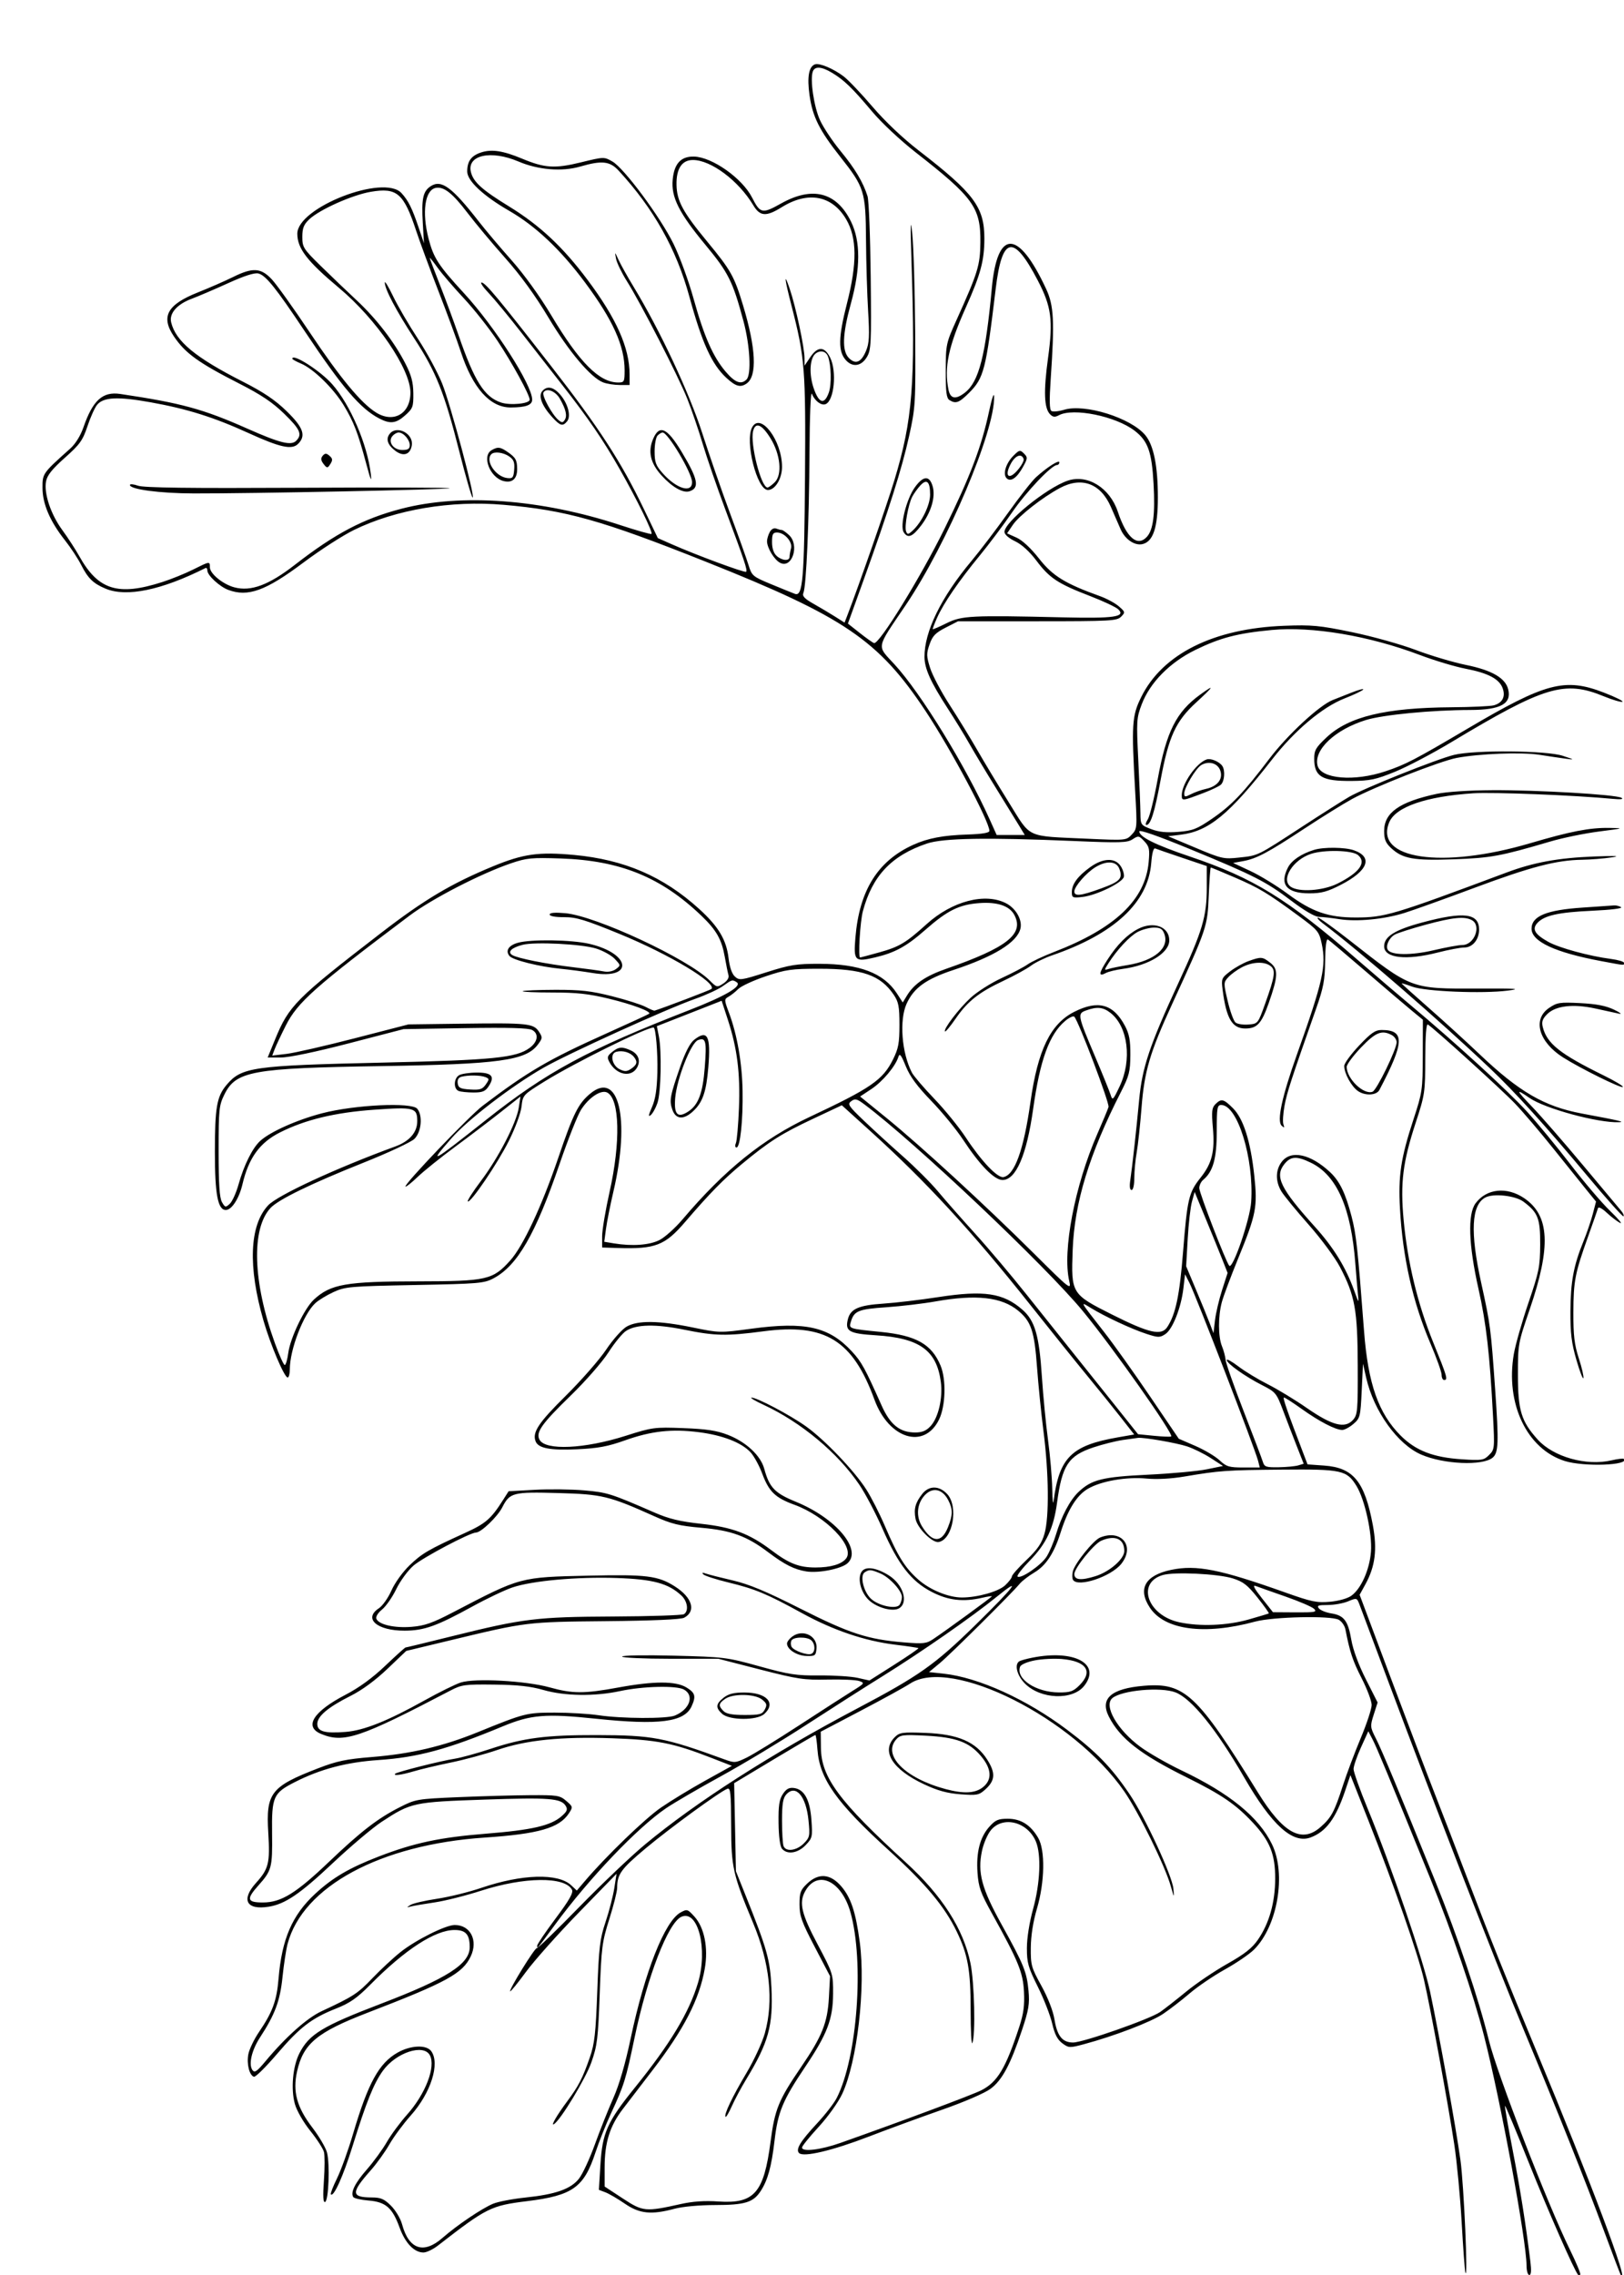 <svg xmlns="http://www.w3.org/2000/svg" width="650" height="910" viewBox="0 0 650 910" version="1.1"><path d="M 326.185 25.735 C 323.725 26.624, 322.983 30.832, 324.011 38.077 C 325.232 46.690, 327.947 52.136, 336.258 62.647 C 346.009 74.979, 346.478 76.489, 346.619 96 C 346.685 105.075, 347.067 117.921, 347.468 124.547 C 348.063 134.390, 347.912 137.274, 346.643 140.311 C 344.701 144.960, 342.472 145.916, 339.801 143.246 C 336.941 140.386, 337.166 133.747, 340.538 121.500 C 344.453 107.276, 344.480 96.545, 340.618 88.652 C 334.854 76.871, 325.201 74.360, 312.653 81.378 C 305.065 85.621, 304.298 85.465, 301.011 79.022 C 297.072 71.301, 285.060 62.824, 277.788 62.633 C 272.557 62.496, 269.861 65.395, 269.243 71.819 C 268.569 78.839, 271.735 85.155, 282.339 97.939 C 291.550 109.043, 293.305 112.563, 297.580 128.500 C 300.189 138.223, 300.795 149.805, 298.800 151.800 C 296.639 153.961, 294.215 153.069, 290.513 148.750 C 285.421 142.809, 281.805 134.613, 277.606 119.500 C 275.620 112.350, 271.994 102.450, 269.550 97.500 C 264.214 86.697, 249.825 67.317, 245.136 64.619 C 241.789 62.692, 241.729 62.694, 232.499 64.948 C 222.069 67.496, 218.019 67.243, 208.999 63.479 C 201.345 60.286, 196.770 59.591, 192.558 60.981 C 188.600 62.287, 187 64.483, 187 68.606 C 187 72.334, 193.426 78.340, 203.840 84.347 C 214.390 90.432, 224.363 99.844, 234.069 112.874 C 245.332 127.994, 250 138.333, 250 148.159 C 250 152.676, 249.830 153, 247.460 153 C 239.883 153, 231.944 145.044, 220.634 126.115 C 216.114 118.552, 209.773 109.762, 204.798 104.167 C 200.234 99.034, 194.337 92.059, 191.693 88.667 C 180.901 74.823, 176.641 71.695, 172.381 74.486 C 169.289 76.512, 168.654 79.468, 169.219 89.218 L 169.687 97.307 167.522 90.903 C 164.936 83.254, 163.437 80.255, 160.701 77.250 C 153.651 69.510, 119 82.987, 119 93.470 C 119 99.386, 122.933 104.503, 135.632 115.111 C 150.656 127.659, 164.273 147.597, 164.273 157.047 C 164.273 165.481, 157.578 169.375, 150.549 165.030 C 144.569 161.335, 136.134 151.161, 124.029 133.043 C 117.542 123.334, 110.666 113.728, 108.749 111.695 C 104.408 107.092, 101.140 106.911, 93.221 110.836 C 90.075 112.395, 83.777 115.150, 79.227 116.957 C 66.869 121.866, 64.257 126.676, 69.638 134.610 C 74.223 141.372, 79.471 145.143, 96 153.558 C 104.520 157.895, 109.120 160.990, 113.750 165.499 C 120.182 171.763, 121.073 173.784, 118.528 176.329 C 116.510 178.347, 112.035 177.231, 99.037 171.468 C 81.260 163.587, 72.601 161.225, 48.126 157.583 C 41.077 156.534, 37.145 160.100, 33.388 170.950 C 32.224 174.310, 30.192 177.570, 28.089 179.450 C 17.015 189.353, 16.999 189.375, 17.010 195.132 C 17.021 201.570, 20.006 208.536, 26.002 216.121 C 28.289 219.014, 31.200 223.433, 32.472 225.941 C 35.220 231.360, 37.313 233.397, 42.254 235.462 C 50.628 238.960, 64.592 236.079, 82.250 227.210 C 82.663 227.003, 83 227.462, 83 228.230 C 83 230.126, 87.861 234.631, 91.315 235.936 C 99.222 238.924, 106.353 236.337, 121.500 224.986 C 128.100 220.040, 137.164 214.197, 141.642 212.001 C 158.323 203.824, 180.503 200.093, 201.562 201.922 C 226.619 204.097, 240.736 208.068, 282.500 224.685 C 337.923 246.737, 351.680 256.087, 370.508 284.500 C 380.722 299.915, 396 328.590, 396 332.346 C 396 333.141, 393.157 333.618, 387.283 333.808 C 377.455 334.125, 371.385 335.274, 365.516 337.931 C 351.318 344.358, 343.951 356.162, 342.380 374.996 C 341.596 384.398, 342.079 384.888, 350.238 382.965 C 358.214 381.085, 362.833 378.556, 370.332 371.963 C 379.243 364.130, 383.934 361.813, 392.065 361.229 C 399.213 360.716, 404.050 362.356, 405.970 365.945 C 410.046 373.560, 403.135 379.026, 378.673 387.536 C 370.473 390.389, 365.865 393.529, 363.023 398.202 L 361.328 400.989 358.914 397.277 C 353.682 389.231, 344.034 385.563, 328 385.525 C 318.773 385.503, 316.198 385.914, 306.760 388.914 C 296.604 392.143, 295.919 392.236, 294.144 390.630 C 292.944 389.545, 292.026 386.880, 291.599 383.245 C 290.734 375.890, 287.538 370.561, 279.765 363.518 C 265.474 350.569, 249.908 343.857, 229.835 341.989 C 215.663 340.670, 209.434 341.537, 197.377 346.507 C 180.624 353.411, 169.827 359.837, 152.370 373.295 C 118.426 399.462, 115.632 402.269, 110.108 415.750 L 107.137 423 112.469 423 C 115.717 423, 126.339 420.783, 139.650 417.326 L 161.500 411.653 186.173 411.250 C 203.488 410.968, 211.484 411.189, 212.984 411.991 C 215.742 413.467, 215.296 416.709, 212 419.153 C 206.648 423.122, 197.484 424.037, 153 425.048 C 101.071 426.228, 96.661 426.860, 90.658 433.995 C 86.768 438.618, 86.012 442.973, 86.006 460.782 C 86 477.708, 87.184 484, 90.376 484 C 92.729 484, 95.702 479.420, 97.037 473.738 C 99.516 463.190, 103.934 457.072, 112.018 452.991 C 122.172 447.865, 134.058 445.002, 149.821 443.886 C 165.833 442.752, 167 443.065, 167 448.488 C 167 452.926, 163.888 456.510, 158.239 458.577 C 134.496 467.266, 111.063 478.114, 107.298 482.161 C 99.849 490.165, 99.194 506.642, 105.462 528.274 C 108.272 537.967, 113.818 551, 115.134 551 C 115.610 551, 116 549.520, 116 547.710 C 116 539.815, 121.426 525.715, 126.163 521.299 C 127.462 520.088, 130.769 518.071, 133.512 516.816 C 138.210 514.667, 140.096 514.503, 166 514.007 C 191.736 513.514, 193.761 513.341, 197.568 511.313 C 207.097 506.235, 214.335 493.691, 223.994 465.519 C 227.313 455.836, 231.163 446.117, 232.550 443.921 C 235.673 438.973, 240.627 435.730, 243.066 437.035 C 248.037 439.696, 248.440 456.801, 244 476.661 C 242.350 484.041, 241 492.086, 241 494.539 L 241 499 247.250 499.201 C 262.275 499.683, 266.138 498.195, 274.175 488.834 C 284.136 477.234, 289.489 471.774, 297 465.557 C 307.862 456.566, 312.726 453.481, 325.515 447.472 L 336.932 442.108 348.203 452.304 C 370.681 472.640, 389.036 492.559, 412.296 521.861 C 420.433 532.112, 430.783 544.987, 435.296 550.470 C 439.808 555.954, 445.853 563.447, 448.730 567.121 L 453.959 573.802 447.403 574.943 C 428.804 578.182, 423.941 583.015, 421.687 600.500 C 421.474 602.150, 421.232 599.871, 421.150 595.436 C 421.067 591.001, 420.306 582.226, 419.458 575.936 C 418.610 569.646, 417.510 558.276, 417.012 550.669 C 415.933 534.183, 414.222 528.280, 409.258 523.922 C 401.578 517.179, 393.853 516.019, 375.500 518.852 C 368.350 519.956, 358.468 521.126, 353.541 521.451 C 343.681 522.103, 340.404 523.540, 339.369 527.667 C 338.154 532.507, 339.781 533.442, 350.605 534.119 C 368.038 535.211, 374.887 540.131, 376.563 552.766 C 377.414 559.182, 375.582 567.080, 372.460 570.448 C 370.723 572.323, 369.088 572.999, 366.298 572.996 C 360.151 572.990, 356.293 569.895, 352.872 562.226 C 346.185 547.235, 344.838 544.779, 341.038 540.657 C 331.866 530.706, 322.425 528.555, 300.759 531.480 C 288.133 533.185, 287.921 533.180, 277.259 530.986 C 263.691 528.193, 255.267 528.086, 250.806 530.651 C 248.980 531.701, 245.313 535.820, 242.614 539.852 C 239.927 543.867, 232.644 552.180, 226.430 558.326 C 215.532 569.103, 212.992 572.932, 214.367 576.513 C 215.437 579.303, 220.149 580.208, 231 579.708 C 239.347 579.324, 243.271 578.595, 250.133 576.152 C 260.676 572.400, 268.906 571.492, 279.749 572.884 C 289.219 574.100, 296.643 576.967, 300.313 580.823 C 301.715 582.295, 303.854 586.166, 305.068 589.425 C 307.769 596.678, 310.271 599.102, 317.946 601.900 C 330.483 606.471, 342.261 618.653, 338.686 623.351 C 336.904 625.693, 332.504 627, 326.403 627 C 319.811 627, 315.829 625.446, 308.773 620.119 C 299.938 613.448, 293.163 610.898, 280.631 609.526 C 272.090 608.591, 267.755 607.547, 262 605.040 C 244.399 597.374, 243.071 596.955, 233.795 596.151 C 228.683 595.708, 219.791 595.605, 214.035 595.922 L 203.570 596.500 201.341 600 C 196.484 607.629, 194.457 609.379, 186.040 613.214 C 171.438 619.865, 168.882 621.359, 163.896 626.158 C 161.166 628.785, 158.020 633.160, 156.677 636.195 C 155.369 639.154, 153.106 642.356, 151.649 643.310 C 145.319 647.458, 150.921 652.312, 161.985 652.268 C 169.771 652.237, 174.767 650.453, 189.061 642.602 C 194.802 639.449, 202.005 636.021, 205.068 634.985 C 213.017 632.296, 230.896 630.674, 246.809 631.199 C 261.360 631.679, 267.559 633.358, 272.738 638.223 C 275.206 640.542, 275.732 644.417, 273.750 645.676 C 273.063 646.112, 260.350 646.529, 245.500 646.601 C 214.794 646.751, 209.512 647.395, 181.127 654.440 C 171.021 656.948, 162.555 659, 162.313 659 C 162.071 659, 158.414 662.294, 154.187 666.320 C 149.085 671.179, 143.723 675.085, 138.241 677.936 C 125.369 684.632, 121.586 690.676, 128.468 693.551 C 137.580 697.358, 143.920 695.237, 180.309 676.202 C 184.769 673.870, 186.038 673.698, 197.809 673.835 C 207.171 673.945, 212.335 674.510, 217.497 675.992 C 226.058 678.449, 237.981 678.620, 248.185 676.431 C 257.376 674.459, 270.723 674.141, 273.750 675.821 C 278.027 678.196, 276.065 683.783, 270.095 686.231 C 266.845 687.564, 248.796 687.479, 239.500 686.088 C 235.650 685.511, 227.775 685.045, 222 685.052 C 210.685 685.066, 210.045 685.230, 191 692.967 C 177.272 698.544, 164.410 701.553, 148.946 702.804 C 138.494 703.650, 134.869 704.408, 127.303 707.330 C 108.382 714.637, 106.407 717.193, 107.375 733.119 C 108.111 745.241, 107.546 747.547, 102.458 753.178 C 96.369 759.918, 98.638 764.132, 107.576 762.681 C 114.155 761.614, 120.084 757.584, 133.081 745.349 C 140.253 738.597, 149.131 731.102, 152.811 728.692 C 164.524 721.020, 165.496 720.811, 193.824 719.845 C 219.900 718.956, 224.558 719.314, 226.418 722.353 C 227.297 723.789, 226.981 724.573, 224.734 726.527 C 220.418 730.279, 212.900 732.007, 194.482 733.479 C 176.066 734.951, 165.712 737.155, 151.564 742.617 C 139.773 747.168, 133.114 751.074, 126.144 757.527 C 116.930 766.057, 112.799 775.633, 111.486 791.500 C 110.758 800.294, 109.100 804.814, 103.674 812.796 C 101.693 815.709, 99.769 819.714, 99.397 821.698 C 98.671 825.567, 99.792 830.102, 101.626 830.710 C 102.245 830.916, 106.403 826.814, 110.866 821.596 C 120.036 810.875, 124.690 807.303, 134.598 803.381 C 140.064 801.217, 142.900 799.235, 148.226 793.856 C 162.153 779.789, 174.167 772, 181.936 772 C 186.417 772, 188 773.790, 188 778.858 C 188 785.608, 178.950 791.376, 152.500 801.488 C 129.060 810.448, 123.734 813.680, 119.845 821.303 C 117.164 826.559, 116.356 835.628, 118.034 841.623 C 118.782 844.292, 121.426 848.890, 124.203 852.351 C 126.877 855.682, 129.338 859.499, 129.673 860.832 C 130.007 862.166, 129.995 867.286, 129.646 872.210 C 129.197 878.537, 129.333 881.056, 130.112 880.796 C 131.532 880.323, 132.099 865.655, 130.877 861 C 130.372 859.075, 127.725 854.575, 124.995 851 C 118.789 842.871, 117.093 836.630, 118.899 828.562 C 121.389 817.435, 126.875 812.884, 147.268 805.033 C 178.722 792.922, 185.155 789.409, 188.402 782.564 C 191.438 776.167, 188.295 770, 181.999 770 C 178.376 770, 166.441 775.963, 160.292 780.845 C 157.428 783.119, 152.354 787.835, 149.016 791.325 C 143.168 797.442, 141.402 798.586, 128.704 804.493 C 122.855 807.213, 114.383 814.764, 106.256 824.500 C 102.792 828.650, 101.902 829.245, 101.020 828 C 99.425 825.748, 100.752 820.055, 104.051 815 C 110.077 805.765, 112.080 800.403, 113.068 790.852 C 113.592 785.782, 114.508 779.803, 115.102 777.567 C 121.211 754.572, 152.232 737.837, 193.935 735.037 C 215.550 733.585, 223.855 731.204, 227.685 725.358 C 229.360 722.801, 229.336 722.686, 226.644 720.370 C 224.073 718.158, 223.107 718.005, 212.194 718.069 C 205.762 718.107, 192.850 718.465, 183.500 718.865 C 166.914 719.575, 166.342 719.673, 160 722.889 C 151.181 727.361, 144.473 732.535, 131.693 744.720 C 118.445 757.352, 112.553 760.978, 105.250 760.991 C 98.870 761.002, 98.499 759.684, 103.356 754.253 C 108.759 748.210, 109.058 747.087, 108.897 733.429 C 108.724 718.627, 109.343 717.237, 118.093 712.797 C 128.312 707.610, 138.683 704.884, 151.500 704.014 C 167.260 702.945, 179.065 699.749, 201.125 690.580 C 212.510 685.849, 218.319 685.369, 238.546 687.490 C 263.875 690.146, 273.928 688.842, 276.805 682.528 C 278.643 678.495, 278.273 677.137, 274.750 674.989 C 270.463 672.375, 261.767 672.379, 247.500 675 C 233.787 677.519, 229.202 677.509, 219.932 674.939 C 210.421 672.302, 190.014 671.191, 184.406 673.006 C 182.258 673.701, 175.751 676.915, 169.947 680.149 C 155.124 688.408, 145.690 692.175, 138.360 692.763 C 129.963 693.437, 127 692.604, 127 689.570 C 127 686.491, 131.302 682.877, 140.404 678.309 C 144.891 676.058, 150.274 672.106, 155.046 667.559 L 162.592 660.368 180.365 656.089 C 210.710 648.782, 210.800 648.771, 242.647 648.463 C 261.222 648.283, 272.531 647.786, 273.829 647.092 C 278.740 644.463, 277.087 638.974, 270.046 634.529 C 263.360 630.308, 258.775 629.737, 235.776 630.257 C 207.939 630.887, 208.608 630.707, 181.332 644.919 C 173.042 649.238, 169.975 650.313, 164.727 650.734 C 157.821 651.288, 151.537 649.841, 150.634 647.488 C 150.323 646.678, 151.304 645.097, 152.931 643.787 C 154.493 642.529, 157.044 638.865, 158.599 635.645 C 160.155 632.425, 163.244 628.205, 165.464 626.267 C 169.132 623.065, 188.071 613.049, 190.522 613.014 C 192.564 612.986, 199.106 606.712, 201.032 602.937 C 204.047 597.028, 205.266 596.716, 223.397 597.217 C 241.008 597.702, 243.764 598.366, 261.809 606.461 C 268.802 609.598, 271.806 610.336, 280.760 611.113 C 292.673 612.148, 298.921 614.435, 307.474 620.893 C 314.070 625.872, 317.911 627.802, 322.775 628.580 C 327.609 629.353, 336.752 627.534, 339.209 625.311 C 345.198 619.891, 334.619 607.282, 318.589 600.732 C 310.072 597.252, 307.939 595.031, 305.884 587.500 C 304.437 582.198, 298.583 576.754, 291.305 573.942 C 286.829 572.212, 282.753 571.596, 273.500 571.249 C 261.938 570.816, 261.099 570.927, 250.500 574.301 C 233.956 579.568, 218.295 580.289, 215.943 575.893 C 214.364 572.944, 216.774 569.538, 228.479 558.170 C 234.376 552.443, 241.079 544.777, 243.521 540.967 C 245.944 537.187, 249.109 533.319, 250.555 532.372 C 254.626 529.705, 262.433 529.545, 273.944 531.892 C 286.153 534.382, 290.790 534.474, 305.591 532.518 C 330.267 529.258, 341.283 536.037, 349.994 559.846 C 355.758 575.600, 369.974 579.948, 375.874 567.761 C 378.477 562.383, 378.762 551.761, 376.452 546.232 C 372.872 537.662, 366.704 534.186, 352.575 532.775 C 339.677 531.487, 339.715 531.499, 340.538 528.755 C 341.859 524.350, 343.494 523.675, 354.713 522.903 C 360.646 522.495, 369.496 521.449, 374.381 520.580 C 390.712 517.674, 400.882 518.805, 407.504 524.264 C 412.725 528.568, 414.018 532.436, 415.068 546.902 C 415.572 553.831, 416.733 565.350, 417.650 572.500 C 419.791 589.201, 419.965 606.893, 418.053 613.500 C 416.939 617.347, 415.267 619.774, 410.803 624.027 C 407.611 627.066, 405 630.020, 405 630.590 C 405 631.159, 403.763 632.772, 402.250 634.172 C 399.575 636.650, 391.185 639, 385.015 639 C 379.660 639, 372.259 635.980, 367.630 631.906 C 362.217 627.141, 359.401 622.637, 354.142 610.332 C 352.050 605.437, 348.707 598.883, 346.713 595.766 C 341.904 588.248, 329.964 575.783, 322.504 570.492 C 316.057 565.919, 302.866 558.971, 300.775 559.046 C 300.074 559.071, 302.224 560.353, 305.553 561.895 C 320.625 568.874, 335.359 581.163, 343.999 593.961 C 346.398 597.515, 350.533 605.374, 353.186 611.425 C 359.496 625.812, 364.708 632.511, 372.889 636.746 C 379.553 640.196, 385.509 640.879, 393.250 639.081 C 395.313 638.602, 397 638.349, 397 638.518 C 397 638.830, 378.974 651.972, 373.500 655.651 C 370.821 657.452, 369.569 657.591, 361.797 656.953 C 347.274 655.761, 340.042 653.405, 320.280 643.429 C 306.514 636.479, 299.744 633.659, 293.211 632.151 C 288.420 631.045, 283.600 629.817, 282.500 629.423 C 281.127 628.930, 280.813 629.032, 281.500 629.747 C 282.050 630.319, 286.549 631.771, 291.498 632.973 C 302.271 635.589, 306.940 637.530, 320.896 645.197 C 333.479 652.109, 346.179 656.406, 358.399 657.886 C 363.293 658.479, 367.433 659.099, 367.598 659.265 C 367.764 659.431, 363.422 662.409, 357.950 665.883 L 348 672.200 343.250 671.143 C 340.638 670.562, 333.775 670.130, 328 670.183 C 318.767 670.268, 315.871 669.828, 304 666.537 C 290.908 662.907, 289.873 662.778, 269.750 662.273 C 258.176 661.982, 249 662.138, 249 662.626 C 249 663.107, 257.662 663.501, 268.250 663.502 L 287.500 663.504 304.180 667.789 C 319.275 671.667, 321.839 672.050, 331.180 671.828 C 336.856 671.693, 342.576 671.952, 343.892 672.404 C 346.183 673.190, 346.077 673.354, 341.392 676.258 C 338.701 677.926, 329.075 684.127, 320 690.039 C 310.925 695.951, 301.407 701.804, 298.849 703.045 C 294.391 705.209, 294.018 705.236, 289.849 703.715 C 265.922 694.982, 261.178 694.082, 238.822 694.035 C 218.586 693.993, 209.600 695.151, 196.503 699.488 C 191.002 701.311, 184.475 703.111, 182 703.488 C 176.571 704.316, 158.901 708.766, 158.180 709.487 C 157.219 710.448, 160.625 710.004, 165.642 708.514 C 168.395 707.696, 175.075 706.116, 180.487 705.003 C 185.898 703.889, 194.224 701.640, 198.989 700.004 C 210.599 696.017, 224.427 694.604, 245 695.301 C 262.891 695.907, 269.412 697.189, 284.549 703.077 L 292.942 706.342 282.221 712.288 C 276.324 715.559, 268.332 720.423, 264.460 723.097 C 258.081 727.503, 242.523 742.525, 234.152 752.361 L 230.866 756.223 228.624 754.117 C 223.377 749.187, 208.913 749.606, 192.601 755.162 C 187.707 756.829, 179.746 758.787, 174.910 759.514 C 170.074 760.240, 165.304 761.343, 164.309 761.965 C 162.629 763.015, 162.642 763.059, 164.500 762.578 C 165.600 762.294, 169.875 761.564, 174 760.956 C 178.125 760.348, 186.450 758.254, 192.500 756.304 C 209.792 750.729, 226.111 750.542, 228.926 755.887 C 229.556 757.083, 227.866 760.052, 222.388 767.372 C 218.324 772.801, 215 777.714, 215 778.288 C 215 779.626, 214.719 779.956, 222.045 770 C 235.740 751.386, 255.125 731.056, 266.577 723.296 C 269.835 721.088, 279.700 715.340, 288.500 710.522 C 297.300 705.703, 312.600 696.504, 322.500 690.078 C 332.400 683.653, 346.175 674.872, 353.111 670.565 C 368.646 660.920, 389.067 646.731, 398.825 638.803 C 409.530 630.105, 406.134 634.612, 390.342 650.059 C 374.131 665.917, 367.900 670.312, 343 683.451 C 308.612 701.597, 278.770 720.709, 258.195 737.763 C 252.713 742.308, 240.874 753.558, 231.888 762.763 C 222.902 771.968, 215.233 779.398, 214.847 779.274 C 214.073 779.025, 203.621 795.955, 204.195 796.528 C 204.390 796.724, 207.239 793.223, 210.525 788.749 C 213.811 784.274, 223.312 773.613, 231.638 765.057 L 246.776 749.500 245.872 755.261 C 245.375 758.430, 243.804 764.505, 242.380 768.761 C 240.090 775.605, 239.706 778.814, 239.058 796.500 C 238.440 813.384, 237.977 817.505, 236.085 822.951 C 233.187 831.290, 231.586 834.400, 227.047 840.500 C 222.933 846.029, 220.305 850.548, 221.706 849.681 C 224.351 848.047, 234.382 831.497, 236.676 824.985 C 239.046 818.256, 239.385 815.480, 240.032 797.500 C 240.699 778.951, 240.978 776.784, 243.876 767.627 C 245.594 762.197, 247.006 756.572, 247.014 755.127 C 247.042 749.696, 248.534 747.623, 258.315 739.430 C 268.005 731.312, 288.075 716.676, 291.117 715.509 C 292.384 715.022, 292.604 717.146, 292.641 730.220 C 292.689 746.993, 293.320 749.789, 301.449 769.246 C 308.117 785.206, 309.729 800.309, 306.144 813.237 C 305.123 816.919, 301.798 824.109, 298.755 829.215 C 293.098 838.709, 289.637 845.970, 290.403 846.737 C 290.640 846.973, 291.765 845.060, 292.904 842.485 C 294.042 839.911, 296.627 835.084, 298.646 831.759 C 307.617 816.992, 309.484 810.229, 308.766 795.094 C 308.235 783.890, 307.079 779.770, 298.356 758 L 294.550 748.500 294.196 730.883 L 293.842 713.266 309.881 703.633 C 318.703 698.335, 326.110 694, 326.340 694 C 326.571 694, 326.950 696.626, 327.182 699.835 C 328.032 711.585, 334.828 721.149, 355.947 740.311 C 370.399 753.424, 378.075 762.602, 382.867 772.500 C 387.425 781.914, 388.500 787.968, 388.500 804.215 C 388.500 812.308, 388.806 818.158, 389.180 817.215 C 390.506 813.870, 390.009 792.961, 388.422 785.274 C 385.582 771.529, 377.040 758.198, 362.650 745.057 C 335.834 720.568, 328.691 710.939, 328.567 699.107 L 328.500 692.678 344.500 684.295 C 353.300 679.684, 362.178 674.806, 364.229 673.456 C 380.742 662.580, 429.667 687.181, 449.989 716.578 C 455.754 724.918, 466.255 746.261, 468.555 754.316 C 469.971 759.273, 470.019 759.323, 469.641 755.457 C 469.126 750.183, 458.272 726.793, 452.100 717.656 C 444.862 706.939, 438.875 700.773, 427.123 691.930 C 410.900 679.722, 391.649 670.978, 377.666 669.466 L 371.833 668.835 376.166 665.242 C 380.484 661.662, 405.021 637.304, 408.140 633.500 C 409.042 632.400, 411.674 630.375, 413.987 629 C 418.653 626.227, 421.890 621.305, 424.509 613 C 427.400 603.836, 430.994 598.086, 435.450 595.498 C 440.789 592.397, 450.897 590.652, 459 591.431 C 462.986 591.815, 468.788 591.502, 474 590.623 C 488.206 588.228, 490.730 588.048, 513 587.851 C 537.072 587.638, 539.020 588.061, 542.906 594.347 C 546.264 599.782, 549.284 613.485, 548.720 620.727 C 548.161 627.884, 544.786 635.464, 540.903 638.279 C 539.376 639.386, 535.849 640.385, 532.341 640.703 C 527.092 641.179, 524.943 640.734, 514.438 637 C 488.237 627.687, 478.914 625.838, 468.777 627.942 C 458.305 630.117, 455.246 635.560, 460.258 643.102 C 466.190 652.029, 482.123 654.129, 502.332 648.648 C 509.524 646.698, 532.603 646.182, 535.814 647.900 C 537.003 648.537, 538.214 650.282, 538.504 651.779 C 540.260 660.833, 541.413 664.303, 545.002 671.331 C 547.201 675.638, 549 680.434, 549 681.988 C 549 683.542, 547.029 689.519, 544.619 695.270 C 542.210 701.020, 539.023 709.481, 537.537 714.072 C 534.058 724.818, 532.869 727.029, 528.516 730.852 C 521.024 737.430, 513.563 733.310, 503.500 717.037 C 479.159 677.675, 474.139 672.974, 457.884 674.315 C 444.737 675.400, 440.138 679.431, 443.819 686.645 C 448.290 695.410, 456.432 701.762, 474.946 710.933 C 488.974 717.881, 494.587 721.713, 501.388 728.984 C 508.280 736.352, 510.429 741.724, 510.394 751.500 C 510.361 760.961, 507.990 769.346, 503.509 775.847 C 501.155 779.263, 498.155 781.627, 491.210 785.538 C 486.158 788.383, 478.757 793.388, 474.762 796.660 C 470.768 799.933, 466.097 803.586, 464.383 804.779 C 460.259 807.647, 433.563 817, 429.499 817 C 425.199 817, 423.126 814.420, 422.034 807.707 C 421.489 804.361, 419.406 799.017, 416.814 794.319 C 412.770 786.989, 412.505 786.031, 412.574 779 C 412.622 774.221, 413.509 768.597, 415.019 763.500 C 418.182 752.827, 418.398 740.025, 415.500 735.105 C 412.449 729.924, 408.574 727.500, 403.345 727.500 C 399.532 727.500, 398.393 727.995, 395.967 730.711 C 392.210 734.915, 390.667 740.946, 391.248 749.154 C 391.650 754.833, 392.479 757.180, 396.900 765.154 C 407.635 784.521, 409.445 788.930, 409.843 796.678 C 410.124 802.148, 409.681 805.477, 407.982 810.678 C 402.557 827.281, 399.254 832.809, 392.790 836.107 C 389.229 837.924, 361.312 848.348, 336.500 857.127 C 328.482 859.964, 321 860.870, 321 859.004 C 321 858.456, 323.999 854.744, 327.665 850.754 C 331.447 846.637, 335.534 840.906, 337.116 837.500 C 343.103 824.612, 346.527 794.918, 344.110 776.852 C 342.494 764.776, 340.572 758.995, 336.674 754.486 C 332.321 749.450, 327.588 749.104, 323.013 753.487 C 320.395 755.996, 320 757.077, 320 761.745 C 320 766.380, 320.838 768.717, 326.111 778.793 L 332.222 790.470 331.767 798.985 C 331.227 809.066, 329.075 814.451, 320.645 826.804 C 311.572 840.101, 310.123 843.646, 308.404 856.752 C 305.721 877.214, 301.897 881.575, 287.500 880.594 C 282.069 880.223, 277.252 880.550, 272.500 881.611 C 258.309 884.779, 257.346 884.686, 249.250 879.372 L 242 874.613 242 866.988 C 242 857.044, 244.043 850.472, 249.260 843.641 C 251.592 840.586, 256.941 833.610, 261.147 828.137 C 273.760 811.726, 279.951 799.685, 282.089 787.408 C 283.531 779.128, 281.927 771.057, 277.966 766.667 C 275.225 763.628, 274.998 763.561, 272.377 765 C 266.084 768.456, 258.054 788.713, 252.447 815.273 C 250.277 825.554, 247.844 833.911, 245.459 839.273 C 243.447 843.798, 240.116 852.165, 238.057 857.868 C 235.998 863.570, 233.137 869.708, 231.701 871.508 C 228.406 875.637, 222.332 877.763, 210.231 879.024 C 205.133 879.555, 199.333 880.670, 197.342 881.502 C 192.832 883.386, 182.914 890.081, 177.109 895.159 C 169.545 901.776, 163.632 899.776, 160.914 889.680 C 160.313 887.447, 158.331 884.131, 156.510 882.310 C 153.786 879.586, 152.430 878.997, 148.850 878.985 C 140.473 878.955, 140.396 877.125, 148.391 868.123 C 150.758 865.458, 154.115 860.795, 155.851 857.761 C 157.587 854.727, 161.435 849.523, 164.404 846.196 C 172.455 837.174, 176.202 825.393, 172.591 820.456 C 170.664 817.820, 164.406 818.082, 159.182 821.018 C 151.710 825.218, 147.313 833.211, 141.333 853.467 C 139.379 860.085, 136.470 868.153, 134.869 871.395 C 133.268 874.638, 132.168 877.501, 132.425 877.758 C 133.569 878.902, 137.370 870.459, 141.095 858.500 C 146.610 840.795, 149.580 833.412, 153.230 828.329 C 158.468 821.035, 169.527 817.379, 172.056 822.105 C 174.500 826.671, 170.298 837.609, 162.935 845.846 C 160.156 848.956, 156.506 853.896, 154.825 856.824 C 153.144 859.752, 149.558 864.674, 146.856 867.762 C 142.058 873.245, 140.229 876.943, 141.387 878.818 C 141.704 879.330, 144.450 879.956, 147.489 880.208 C 154.399 880.781, 157.027 883.066, 159.931 891.031 C 162.201 897.257, 165.789 901, 169.486 901 C 170.705 901, 173.299 899.762, 175.250 898.250 C 194.855 883.050, 196.456 882.253, 211.001 880.457 C 229.206 878.208, 233.724 874.991, 238.322 860.999 C 239.678 856.875, 242.453 849.900, 244.489 845.500 C 249.834 833.952, 250.454 831.964, 254.017 814.918 C 259.110 790.556, 267.412 769.136, 272.695 766.729 C 279.359 763.693, 283.394 779.575, 279.388 793.067 C 275.874 804.897, 268.295 817.487, 254.147 834.992 C 243.027 848.752, 241.095 853.067, 240.314 865.889 L 239.702 875.936 242.324 876.933 C 243.767 877.482, 247.259 879.521, 250.086 881.465 C 255.974 885.516, 260.694 885.998, 270 883.500 C 273.226 882.634, 279.966 882.019, 286.300 882.012 C 298.114 881.999, 301.478 880.972, 304.421 876.481 C 307.282 872.113, 308.786 866.681, 309.993 856.348 C 311.350 844.731, 313.231 840.201, 322.307 826.699 C 331.126 813.578, 333.383 807.658, 333.436 797.500 C 333.477 789.581, 333.415 789.381, 327.239 777.727 C 320.813 765.601, 319.753 761.209, 322.163 756.684 C 326.959 747.680, 336.810 752.135, 340.400 764.930 C 345.964 784.760, 343.129 823.065, 334.904 839.187 C 333.853 841.248, 330.361 845.762, 327.145 849.217 C 320.318 856.552, 318.361 859.761, 319.824 861.224 C 321.584 862.984, 333.119 860.263, 347.708 854.647 C 355.294 851.728, 368.469 846.900, 376.987 843.919 C 385.981 840.772, 394.157 837.242, 396.487 835.499 C 401.126 832.030, 404.439 825.837, 409.058 812 C 411.740 803.964, 412.141 801.548, 411.659 796.325 C 410.963 788.785, 409.804 785.926, 400.954 769.931 C 392.895 755.368, 391.212 749.115, 393.013 740.438 C 393.640 737.416, 395.269 733.646, 396.662 731.990 C 401.526 726.209, 411.324 728.744, 414.621 736.636 C 416.804 741.861, 416.332 753.314, 413.512 763.507 C 412.019 768.908, 411.020 775.175, 411.012 779.198 C 411.001 785.116, 411.510 786.919, 415.382 794.698 C 417.792 799.539, 420.379 806.159, 421.132 809.409 C 422.126 813.701, 423.233 815.860, 425.178 817.300 C 427.734 819.192, 428.120 819.212, 433.678 817.726 C 445.881 814.464, 460.694 808.805, 465.500 805.569 C 468.250 803.718, 473.066 800.004, 476.202 797.317 C 479.338 794.629, 485.677 790.330, 490.287 787.763 C 494.898 785.195, 500.149 781.611, 501.957 779.797 C 511.364 770.362, 514.896 749.596, 509.115 737.714 C 503.835 726.862, 492.249 717.399, 473 708.218 C 467.225 705.463, 459.771 701.200, 456.437 698.744 C 447.146 691.902, 441.596 682.216, 445.250 679.220 C 449.074 676.085, 464.627 674.692, 470.500 676.959 C 476.926 679.438, 486.885 691.767, 498 711 C 509.054 730.128, 517.434 737.677, 524.606 734.966 C 530.778 732.634, 534.650 727.391, 538.392 716.299 L 540.502 710.042 547.726 728.271 C 557.847 753.815, 567.549 781.594, 569.922 791.827 C 572.525 803.052, 579.686 841.957, 582.102 858 C 583.137 864.875, 584.456 878.825, 585.033 889 C 585.610 899.175, 586.273 908.175, 586.506 909 C 587.630 912.977, 585.926 874.063, 584.535 864 C 582.750 851.078, 576.158 814.542, 572.414 796.813 C 569.767 784.280, 556.819 746.288, 547.472 723.626 C 544.325 715.996, 541.752 708.796, 541.754 707.626 C 541.756 706.457, 543.085 702.575, 544.706 699 L 547.655 692.500 549.393 695.827 C 551.044 698.987, 555.855 710.574, 572.511 751.500 C 581.216 772.890, 589.774 797.952, 593.994 814.410 C 600.598 840.169, 610.976 896.235, 610.993 906.250 C 610.997 908.313, 611.492 910, 612.094 910 C 612.829 910, 612.976 908.278, 612.541 904.750 C 610.629 889.231, 608.480 875.695, 605.443 860.055 C 603.581 850.460, 602.195 842.472, 602.363 842.303 C 602.532 842.135, 606.855 852.460, 611.970 865.248 C 619.701 884.575, 630.113 908.240, 631.624 909.917 C 631.831 910.146, 632.223 910.110, 632.496 909.837 C 632.770 909.564, 630.913 905.101, 628.371 899.920 C 619.344 881.521, 599.216 829.575, 595.935 816.209 C 591.869 799.649, 583.558 774.975, 574.476 752.500 C 560.032 716.756, 553.144 700.207, 550.740 695.478 C 548.369 690.813, 548.341 690.509, 549.838 685.826 L 551.384 680.992 546.678 671.697 C 543.773 665.961, 541.547 659.932, 540.863 655.951 C 539.547 648.283, 537.953 646.176, 532.850 645.360 C 530.753 645.025, 528.524 644.132, 527.896 643.375 C 526.956 642.242, 527.573 642, 531.410 642 C 533.970 642, 537.642 641.341, 539.570 640.535 C 543.018 639.095, 543.093 639.115, 544.116 641.785 C 544.688 643.278, 550.035 657.550, 555.999 673.500 C 573.502 720.316, 598.925 785.682, 609.478 811 C 623.063 843.593, 634.591 872.451, 642.034 892.500 C 645.505 901.850, 648.493 909.687, 648.673 909.917 C 652.621 914.942, 636.514 872.199, 614.976 820.500 C 603.355 792.606, 595.748 773.584, 587.046 750.663 C 583.253 740.673, 577.588 725.975, 574.457 718 C 571.326 710.025, 563.234 688.744, 556.475 670.709 L 544.186 637.919 546.501 633.709 C 550.440 626.546, 551.287 619.748, 549.458 609.981 C 546.206 592.616, 541.675 587.067, 530.068 586.237 L 523.341 585.756 521.762 581.628 C 515.183 564.430, 513.299 559, 513.908 559 C 514.294 559, 517.510 561.073, 521.055 563.606 C 528.022 568.586, 534.494 571.943, 537.194 571.978 C 538.126 571.990, 540.151 570.914, 541.694 569.587 C 544.372 567.284, 544.523 566.681, 545.016 556.337 L 545.532 545.500 546.798 551.065 C 549.849 564.468, 559.384 577.768, 568.866 581.847 C 577.915 585.740, 593.401 586.402, 597.418 583.068 C 599.769 581.117, 599.923 577.070, 598.443 556 C 596.696 531.136, 596.538 529.926, 592.836 513.121 C 588.370 492.853, 588.900 481.997, 594.500 479 C 597.740 477.266, 606.484 478.224, 609.763 480.672 C 615.589 485.022, 616.504 487.369, 616.452 497.825 C 616.408 506.652, 615.996 508.695, 611.752 521.133 C 609.193 528.631, 606.568 537.814, 605.920 541.540 C 602.457 561.422, 611.145 579.666, 626.338 584.416 C 633.977 586.804, 652.463 586.129, 649.890 583.556 C 649.645 583.312, 647.433 583.577, 644.973 584.146 C 634.859 586.481, 621.739 582.774, 615.438 575.800 C 608.887 568.549, 607.542 564.155, 607.540 550 C 607.538 537.709, 607.617 537.270, 612.251 523.757 C 620.866 498.641, 620.261 486.228, 610.085 479.300 C 603.128 474.564, 594.962 475.413, 590.590 481.327 C 587.375 485.675, 587.790 497.904, 591.748 515.500 C 594.886 529.447, 596.284 541.697, 597.584 566.616 C 598.249 579.371, 598.205 579.795, 595.995 582.005 C 593.880 584.120, 593.122 584.239, 585.111 583.719 C 573.658 582.976, 566.628 580.259, 560.624 574.256 C 551.717 565.349, 547.563 553.521, 545.959 532.500 C 543.405 499.046, 542.820 493.688, 540.926 486.458 C 538.504 477.210, 536.166 472.416, 532.342 468.852 C 524.565 461.605, 516.794 459.904, 513.073 464.635 C 510.495 467.911, 510.425 472.546, 512.892 476.591 C 513.929 478.291, 518.823 484.256, 523.768 489.847 C 528.712 495.437, 534.349 503.046, 536.294 506.756 C 542.329 518.268, 543.356 523.932, 543.432 546.141 C 543.495 564.411, 543.361 565.935, 541.506 567.990 C 538.299 571.540, 533.168 570.210, 523.062 563.208 C 518.353 559.945, 511.317 555.673, 507.427 553.714 C 503.536 551.755, 498.249 548.546, 495.677 546.583 C 493.105 544.620, 491 543.457, 491 544 C 491 545.372, 498.387 550.623, 505.148 554.057 C 510.580 556.816, 510.902 557.206, 513.545 564.213 C 515.057 568.221, 517.532 574.650, 519.045 578.500 L 521.796 585.500 519.648 586.150 C 518.467 586.508, 514.943 586.845, 511.817 586.900 C 506.750 586.989, 506.061 586.757, 505.455 584.750 C 505.081 583.512, 501.626 574.400, 497.776 564.500 C 493.926 554.600, 490.675 545.375, 490.551 544 C 490.428 542.625, 489.771 540.150, 489.092 538.500 C 487.535 534.713, 487.506 526.555, 489.030 520.872 C 489.675 518.467, 492.614 510.607, 495.562 503.406 C 502.813 485.690, 503.371 482.819, 502.014 470.202 C 500.537 456.481, 497.691 447.491, 493.497 443.297 C 489.741 439.541, 488.814 439.329, 486.458 441.684 C 485.039 443.104, 484.880 444.587, 485.448 451.100 C 486.279 460.617, 485.114 465.322, 480.496 471.111 C 475.805 476.990, 475.208 479.515, 473.532 500.579 C 472.129 518.203, 470.563 525.684, 467.208 530.805 C 464.856 534.394, 459.961 533.292, 445.091 525.824 C 428.837 517.660, 428.683 517.408, 429.333 500 C 430.042 481.046, 435.956 461.681, 448.617 436.863 C 451.946 430.338, 452.379 428.646, 452.420 422 C 452.456 416.128, 451.987 413.598, 450.261 410.345 C 445.612 401.585, 439.500 399.903, 429.929 404.750 C 420.441 409.556, 415.376 420.007, 412.437 440.836 C 409.735 459.991, 406.142 469.964, 401.629 470.833 C 399.263 471.289, 392.799 464.495, 386.520 454.954 C 383.822 450.854, 378.159 443.900, 373.936 439.500 C 369.712 435.100, 365.684 430.396, 364.984 429.046 C 360.893 421.158, 359.885 408.051, 362.865 401.491 C 365.755 395.131, 370.644 391.614, 381.655 387.975 C 397.934 382.595, 407.034 376.986, 408.416 371.481 C 409.277 368.049, 406.672 363.403, 402.733 361.344 C 394.355 356.964, 381.083 360.421, 370.895 369.637 C 362.602 377.139, 359.923 378.737, 351.935 380.951 C 347.868 382.078, 344.419 383, 344.270 383 C 343.398 383, 344.241 368.688, 345.359 364.500 C 349.149 350.314, 356.830 342.201, 371 337.416 C 377.459 335.235, 395.059 334.930, 429.699 336.399 C 448.399 337.192, 451.183 337.110, 453.327 335.705 C 455.624 334.201, 455.882 334.245, 458.021 336.522 C 460.010 338.640, 460.218 339.654, 459.742 344.905 C 458.379 359.945, 446.275 371.397, 421.773 380.832 C 417.563 382.453, 412.854 384.671, 411.309 385.760 C 409.764 386.849, 405.056 389.324, 400.847 391.260 C 396.637 393.196, 391.076 396.732, 388.489 399.117 C 383.754 403.482, 377.438 411.771, 378.237 412.571 C 378.474 412.807, 380.380 410.513, 382.474 407.473 C 387.282 400.493, 391.745 396.962, 401.640 392.312 C 405.963 390.281, 410.893 387.579, 412.595 386.309 C 414.298 385.038, 418.123 383.162, 421.095 382.139 C 446.044 373.553, 459.505 361.036, 460.773 345.243 C 461.100 341.163, 461.673 339.090, 462.390 339.389 C 463 339.643, 467.887 341.330, 473.250 343.138 L 483 346.425 483 355.003 C 483 366.666, 481.372 372.133, 471.596 393.307 C 460.089 418.230, 457.155 426.970, 455.945 439.926 C 454.837 451.797, 453.201 466.602, 452.374 472.250 C 452.026 474.622, 452.224 476, 452.912 476 C 453.545 476, 454 473.987, 454 471.184 C 454 468.535, 454.433 463.922, 454.963 460.934 C 455.493 457.945, 456.364 449.875, 456.900 443 C 458.037 428.414, 460.246 420.959, 469.198 401.500 C 483.050 371.388, 483.292 370.672, 483.796 358.250 C 484.046 352.063, 484.413 347, 484.610 347 C 484.807 347, 489.064 348.766, 494.070 350.924 C 503.976 355.195, 507.302 357.191, 519.704 366.311 C 527.459 372.014, 527.967 372.620, 528.996 377.415 C 530.907 386.329, 529.536 392.485, 519.126 421.712 C 513.087 438.667, 510.982 448.431, 512.970 450.273 C 514.040 451.264, 514.176 451.164, 513.680 449.755 C 513.343 448.794, 513.545 445.421, 514.130 442.257 C 515.108 436.963, 516.668 432.174, 526.754 403.500 C 529.722 395.059, 530.289 392.073, 530.385 384.347 C 530.458 378.537, 530.865 375.416, 531.500 375.800 C 532.050 376.133, 538.800 381.827, 546.500 388.454 C 554.200 395.081, 562.525 402.166, 565 404.198 L 569.500 407.894 569.462 422.197 C 569.425 435.923, 569.275 436.953, 565.746 447.723 C 560.674 463.200, 559.598 470.307, 560.335 483.471 C 561.430 503.040, 565.443 520.819, 572.491 537.316 C 574.971 543.123, 577 548.802, 577 549.936 C 577 551.071, 577.450 552, 578 552 C 579.615 552, 579.273 550.822, 573.593 536.825 C 567.339 521.412, 563.348 504.858, 561.782 487.833 C 560.428 473.100, 561.464 464.842, 566.656 449 C 570.283 437.935, 570.427 436.965, 570.463 423.347 C 570.487 414.178, 570.852 409.409, 571.500 409.806 C 573.981 411.326, 601.096 435.908, 606.342 441.392 C 609.555 444.751, 616.500 452.900, 621.776 459.500 C 627.051 466.100, 633.040 473.553, 635.086 476.063 L 638.804 480.626 637.518 485.563 C 636.810 488.278, 635.119 493.232, 633.758 496.572 C 629.829 506.218, 628.618 512.720, 628.557 524.500 C 628.511 533.312, 628.985 537.177, 630.940 543.930 C 632.282 548.566, 633.547 551.859, 633.751 551.247 C 633.955 550.635, 633.127 547.067, 631.912 543.317 C 630.143 537.860, 629.709 534.206, 629.735 525 C 629.772 512.375, 630.375 509.274, 635.669 494.500 C 637.640 489, 639.398 483.961, 639.575 483.301 C 639.767 482.588, 641.198 483.316, 643.108 485.101 C 644.874 486.751, 647.260 488.576, 648.409 489.157 C 649.559 489.738, 647.768 487.578, 644.429 484.357 C 641.089 481.136, 633.947 472.755, 628.556 465.732 C 623.165 458.710, 615.322 449.198, 611.127 444.595 C 603.629 436.367, 581.937 416.536, 564.776 402.221 C 559.977 398.218, 550.302 389.956, 543.276 383.861 C 515.199 359.506, 501.675 351.185, 476.226 342.608 C 462.470 337.971, 456 334.757, 456 332.561 C 456 331.758, 463.516 334.379, 476.250 339.623 C 502.093 350.264, 506.663 352.594, 516.891 360.342 C 522.064 364.261, 526.282 366.717, 527.891 366.746 C 529.326 366.773, 532.975 367.183, 536 367.658 C 543.048 368.765, 553.859 367.745, 562.059 365.198 C 565.602 364.097, 578.175 359.591, 590 355.183 C 612.683 346.728, 622.889 344.063, 633.208 343.901 C 636.669 343.847, 641.975 343.423, 645 342.960 C 648.906 342.362, 646.878 342.257, 638.004 342.601 C 623.687 343.154, 613.851 344.952, 603.061 348.986 C 557.350 366.074, 554.238 367, 542.524 367 C 531.655 367, 525.107 364.726, 515.500 357.615 C 511.100 354.358, 504.359 350.228, 500.519 348.435 L 493.539 345.177 497.519 344.453 C 502.939 343.468, 507.355 341.126, 522.158 331.390 C 529.119 326.810, 537.669 321.506, 541.158 319.603 C 549.921 314.822, 576.328 304.454, 583 303.175 C 591.893 301.470, 608.989 300.810, 616 301.900 C 619.575 302.456, 624.300 303.155, 626.500 303.452 C 630.402 303.980, 630.377 303.952, 625.500 302.328 C 619.046 300.178, 590.308 299.926, 582 301.947 C 575.110 303.623, 546.028 315.248, 540 318.736 C 537.525 320.168, 529.081 325.526, 521.235 330.643 C 503.017 342.524, 503.724 342.177, 496.032 343.018 C 489.777 343.702, 489.034 343.537, 478.514 339.116 L 467.527 334.500 472.535 333.887 C 483.827 332.505, 492.035 325.754, 509.148 303.773 C 518.154 292.204, 529.258 282.860, 538.142 279.375 C 541.970 277.873, 545.334 276.269, 545.617 275.811 C 545.900 275.352, 543.740 275.928, 540.816 277.090 C 537.892 278.253, 534.564 279.568, 533.421 280.012 C 528.138 282.066, 515.361 293.882, 508.131 303.399 C 497.606 317.254, 492.897 322.174, 484.998 327.571 C 479.049 331.636, 477.382 332.280, 471.604 332.744 C 466.857 333.125, 463.811 332.818, 460.752 331.649 C 456.584 330.058, 456.499 329.931, 456.452 325.263 C 456.425 322.643, 456.037 313.075, 455.590 304 C 454.819 288.358, 454.891 287.199, 456.973 281.715 C 460.263 273.051, 468.235 264.959, 478.366 260.001 C 488.366 255.107, 495.327 253.289, 509.022 251.998 C 525.181 250.474, 547.962 254.311, 568.210 261.968 C 574.100 264.196, 582.363 266.677, 586.572 267.482 C 595.640 269.217, 600.133 271.594, 601.456 275.356 C 602.632 278.698, 601.337 281.167, 597.905 282.128 C 596.582 282.498, 588.975 282.848, 581 282.906 C 554.469 283.099, 539.819 286.628, 530.942 294.962 C 526.626 299.014, 526.002 300.102, 526.015 303.551 C 526.043 310.674, 529.111 312.482, 541 312.382 C 548.365 312.320, 550.681 311.830, 558.340 308.707 C 563.201 306.724, 573.326 301.410, 580.840 296.897 C 618.179 274.469, 626.166 272.060, 641.852 278.494 C 645.345 279.927, 648.719 280.927, 649.348 280.717 C 649.978 280.507, 646.670 278.860, 641.997 277.055 C 626.325 271.005, 618.679 273.017, 587.500 291.393 C 566.201 303.945, 562.624 305.805, 554.580 308.505 C 542.019 312.722, 528.690 311.599, 527.338 306.210 C 525.762 299.930, 534.392 291.812, 546.681 288.017 C 553.527 285.902, 573.094 284.017, 588.500 283.988 C 600.613 283.965, 605.098 281.509, 603.639 275.700 C 602.512 271.206, 597.108 268.086, 586.838 265.997 C 581.702 264.953, 572.644 262.258, 566.708 260.009 C 560.772 257.760, 549.297 254.553, 541.208 252.882 C 528.101 250.176, 525.140 249.896, 514 250.316 C 485.691 251.383, 465.257 261.578, 456.734 278.888 C 453.046 286.377, 452.835 289.704, 454.345 316.500 C 455.174 331.207, 455.147 331.546, 452.964 333.849 C 450.751 336.184, 450.644 336.194, 435.119 335.485 C 410.265 334.350, 412.854 335.549, 403.786 320.977 C 399.515 314.114, 393.826 304.675, 391.142 300 C 388.459 295.325, 383.493 287.225, 380.108 282 C 376.722 276.775, 373.198 270.113, 372.276 267.195 C 370.780 262.458, 370.755 261.445, 372.050 257.745 C 373.235 254.359, 374.411 253.135, 378.485 251.051 L 383.470 248.500 415.194 248.500 C 444.501 248.500, 447.054 248.362, 448.709 246.687 C 450.432 244.943, 450.398 244.786, 447.823 242.548 C 446.350 241.268, 442.975 239.441, 440.323 238.487 C 426.306 233.448, 421.345 230.396, 415.889 223.453 C 412.589 219.254, 409.185 216.089, 406.837 215.039 L 403.075 213.354 405.416 209.909 C 407.890 206.267, 417.153 199.016, 424.140 195.250 C 432.896 190.530, 440.511 193.328, 444.629 202.776 C 446.001 205.924, 447.753 209.940, 448.522 211.701 C 450.306 215.784, 454.232 218.410, 457.374 217.621 C 461.588 216.563, 463.422 210.924, 463.430 199 C 463.439 186.415, 461.739 178.032, 458.365 174.022 C 452.565 167.129, 434.257 161.408, 425.957 163.895 C 423.758 164.554, 421.455 164.781, 420.839 164.401 C 420.038 163.905, 419.953 160.263, 420.542 151.604 C 422.127 128.293, 421.814 122.228, 418.680 115.500 C 407.545 91.598, 399.172 91.514, 396.971 115.280 C 394.472 142.258, 391.810 152.645, 386.278 156.996 C 382.537 159.939, 380.364 159.572, 379.625 155.875 C 377.833 146.916, 379.591 138.589, 386.564 123 C 392.502 109.727, 393.973 104.266, 393.988 95.446 C 394.009 82.870, 389.863 77.310, 367.704 60.204 C 361.333 55.286, 354.243 48.569, 349.205 42.680 C 344.712 37.427, 339.542 31.989, 337.715 30.596 C 333.646 27.493, 327.958 25.094, 326.185 25.735 M 325.337 28.564 C 324.131 31.707, 325.779 42.837, 328.235 48.139 C 329.601 51.088, 333.283 56.607, 336.417 60.403 C 342.150 67.349, 345.453 72.870, 347.225 78.472 C 347.751 80.137, 348.322 94.616, 348.493 110.646 C 348.783 137.767, 348.673 140.008, 346.917 142.896 C 344.713 146.520, 341.227 147.013, 338.570 144.078 C 335.405 140.581, 335.509 134.978, 338.990 121.385 C 343.103 105.326, 343.014 95.112, 338.696 87.745 C 333.076 78.154, 323.417 76.333, 312.887 82.880 C 306.653 86.755, 304.183 86.591, 301.516 82.127 C 295.636 72.288, 284.577 64, 277.327 64 C 272.919 64, 270.625 67.504, 270.773 74.007 C 270.919 80.427, 273.325 84.855, 283.081 96.659 C 292.502 108.058, 293.874 110.493, 297.358 122 C 302.597 139.300, 303.123 150.400, 298.845 153.396 C 296.369 155.130, 294.460 154.594, 290.682 151.103 C 284.881 145.745, 280.972 137.147, 275.909 118.615 C 270.728 99.648, 261.605 83.414, 247.608 68.250 C 244.098 64.448, 240.878 64.107, 232.229 66.622 C 224.914 68.748, 215.426 67.973, 207.500 64.600 C 196.432 59.891, 186.805 62.036, 188.485 68.837 C 189.468 72.817, 192.937 75.945, 203.685 82.539 C 216.058 90.131, 225.296 98.767, 235.201 112 C 246.752 127.433, 251.959 139.141, 251.988 149.750 L 252 154 248.065 154 C 245.901 154, 242.919 153.539, 241.438 152.976 C 236.481 151.092, 227.674 140.666, 219.500 127.006 C 214.209 118.164, 208.352 110.102, 202.203 103.198 C 197.090 97.456, 190.291 89.323, 187.094 85.124 C 181.111 77.264, 177.639 74.538, 174.407 75.160 C 170.053 75.999, 168.791 84.938, 171.537 95.482 C 173.549 103.207, 175.498 106.205, 185.695 117.268 C 198.028 130.648, 213 154.002, 213 159.858 C 213 162.041, 210.455 162.966, 204.398 162.986 C 196.167 163.014, 189.230 155.285, 184.459 140.770 C 182.964 136.221, 178.936 125.300, 175.507 116.500 C 172.079 107.700, 168.086 96.900, 166.634 92.500 C 161.600 77.248, 158.907 74.924, 148.362 76.731 C 140.922 78.005, 127.809 83.876, 123.750 87.750 C 121.567 89.833, 121 91.278, 121 94.760 C 121 98.888, 121.430 99.567, 128.322 106.323 C 132.350 110.270, 138.812 116.451, 142.683 120.058 C 150.693 127.521, 157.805 136.748, 162.292 145.500 C 164.644 150.086, 165.384 152.874, 165.434 157.330 C 165.495 162.688, 165.236 163.396, 162.234 166.080 C 158.530 169.392, 156.230 169.688, 151.836 167.415 C 144.228 163.481, 136.984 155.011, 121.978 132.500 C 110.419 115.159, 106.385 110.135, 103.427 109.392 C 101.891 109.007, 97.839 110.303, 91.309 113.268 C 85.914 115.718, 79.340 118.530, 76.701 119.516 C 70.819 121.714, 67.636 125.382, 68.507 128.957 C 70.347 136.510, 78.156 142.980, 97 152.563 C 105.528 156.901, 110.115 159.985, 114.750 164.499 C 121.423 170.998, 122.575 174.282, 119.321 177.536 C 116.834 180.023, 112.151 179.008, 99.500 173.240 C 85.530 166.871, 74.918 163.540, 60.192 160.901 C 47.110 158.558, 41.357 158.841, 38.836 161.954 C 37.910 163.098, 36.182 166.950, 34.996 170.513 C 33.111 176.178, 31.974 177.761, 25.942 183.122 C 20.863 187.635, 18.880 190.121, 18.426 192.542 C 17.523 197.356, 20.320 205.726, 24.937 212.026 C 27.144 215.037, 30.198 219.733, 31.725 222.463 C 39.321 236.048, 47.244 238.511, 65 232.808 C 68.575 231.660, 74.075 229.433, 77.221 227.860 C 84.006 224.469, 84 224.469, 84 226.911 C 84 229.455, 89.191 233.708, 93.795 234.935 C 100.417 236.700, 107.568 234.043, 118 225.944 C 134.161 213.396, 145.426 207.468, 160.639 203.506 C 184.578 197.270, 216.603 199.650, 248.146 210.008 C 254.845 212.207, 260.523 213.810, 260.764 213.569 C 261.394 212.939, 254.960 199.841, 247.982 187.550 C 241.413 175.978, 235.433 167.249, 224.657 153.500 C 220.777 148.550, 213.563 139.325, 208.626 133 C 203.689 126.675, 197.835 119.588, 195.617 117.250 C 193.399 114.912, 192.092 113, 192.714 113 C 194.215 113, 199.250 119.042, 220.694 146.580 C 239.763 171.066, 248.600 184.684, 257.687 203.581 L 263.293 215.240 268.782 217.667 C 278.686 222.047, 298.106 229.227, 298.630 228.703 C 299.245 228.089, 298.045 224.502, 290.201 203.500 C 286.915 194.700, 282.874 182.971, 281.221 177.436 C 279.568 171.901, 276.792 163.801, 275.051 159.436 C 271.436 150.372, 256.575 121.450, 250.934 112.501 C 248.854 109.200, 246.890 105.150, 246.571 103.500 C 246.004 100.577, 246.030 100.589, 247.591 103.978 C 248.471 105.891, 251.166 110.709, 253.580 114.685 C 264.150 132.097, 275.837 157.002, 281.083 173.294 C 283.954 182.207, 288.981 196.700, 292.256 205.500 C 295.530 214.300, 298.830 223.525, 299.588 226 C 300.919 230.342, 301.240 230.613, 308.734 233.717 C 313.005 235.487, 317.260 237.212, 318.189 237.551 C 321.311 238.690, 321.902 231.758, 322.202 190.500 C 322.513 147.723, 322.136 142.935, 316.852 122.500 C 313.987 111.420, 313.646 108.355, 316.073 115.500 C 318.514 122.687, 322 139.013, 322 143.258 L 322 146.296 324.290 142.898 C 327.285 138.453, 329.994 138.488, 332.248 143 C 335.021 148.549, 333.868 160.346, 330.425 161.667 C 328.699 162.330, 326.100 160.367, 324.952 157.535 C 324.482 156.377, 324.070 166.492, 323.994 181 C 323.853 208.254, 322.718 234.441, 321.559 237.164 C 321.019 238.436, 321.991 239.473, 325.676 241.555 C 328.329 243.054, 332.194 245.354, 334.265 246.665 L 338.031 249.049 339.103 246.274 C 343.793 234.132, 354.916 202.185, 357.999 192 C 365.268 167.992, 366.409 153.464, 364.833 105 C 364.327 89.434, 364.398 86.666, 365.128 93.500 C 365.656 98.450, 366.181 116, 366.293 132.500 C 366.492 161.650, 366.423 162.840, 363.848 174.508 C 361.010 187.370, 355.745 204.012, 345.669 231.968 L 339.373 249.437 344.136 253.202 C 346.755 255.272, 349.323 257.086, 349.842 257.233 C 351.897 257.814, 368.542 230.817, 378.039 211.500 C 388.450 190.323, 392.865 178.676, 395.923 164.314 C 396.955 159.466, 397.842 156.850, 397.893 158.500 C 398.319 172.239, 379.183 217.379, 362.414 242.192 C 350.455 259.888, 350.820 257.908, 358.061 265.794 C 368.621 277.295, 386.555 306.499, 396.107 327.750 L 398.916 334 404.540 334 L 410.163 334 407.888 330.250 C 406.636 328.188, 402.407 321.325, 398.491 315 C 394.574 308.675, 389.846 300.800, 387.983 297.500 C 386.121 294.200, 382.205 287.819, 379.281 283.319 C 372.512 272.904, 370.050 267.446, 370.022 262.799 C 369.962 252.646, 376.668 238.922, 388.744 224.487 C 392.179 220.381, 398.767 211.730, 403.386 205.261 C 408.004 198.793, 413.069 192.335, 414.642 190.911 C 419.072 186.898, 424 183.750, 424 184.932 C 424 185.519, 423.586 186, 423.081 186 C 420.895 186, 410.726 196.720, 405.051 205.005 C 401.659 209.957, 395.834 217.719, 392.106 222.254 C 383.759 232.408, 377.675 241.273, 375.085 247.060 C 374.003 249.475, 373.220 251.554, 373.345 251.679 C 373.470 251.804, 375.985 250.712, 378.934 249.252 C 384.967 246.267, 388.709 246.081, 425.500 246.947 C 445.863 247.426, 450.602 246.745, 447.624 243.767 C 446.742 242.885, 441.628 240.472, 436.260 238.406 C 423.433 233.469, 420.101 231.274, 414.861 224.312 C 412.073 220.608, 408.961 217.775, 406.280 216.500 C 403.814 215.328, 402.057 213.796, 402.036 212.798 C 401.953 208.900, 418.797 195.214, 427.270 192.295 C 435.219 189.556, 444.201 195.083, 447.399 204.680 C 450.866 215.085, 455.197 218.852, 458.999 214.770 C 461.581 211.999, 462.384 205.738, 461.716 193.600 C 461.004 180.681, 459.474 176.386, 454.117 172.277 C 446.551 166.473, 429.582 163.012, 423.818 166.098 C 422.235 166.945, 421.433 166.862, 420.307 165.735 C 417.882 163.310, 417.634 156.586, 419.477 143.168 C 421.549 128.077, 420.834 122.663, 415.385 112.210 C 405.600 93.437, 401.064 94.354, 398.510 115.623 C 394.624 147.974, 393.797 151.203, 387.880 157.120 C 383.857 161.143, 382.540 161.628, 380 160.020 C 378.815 159.269, 378.506 156.806, 378.529 148.285 C 378.558 137.752, 378.658 137.278, 382.847 128 C 391.404 109.048, 392.292 106.163, 392.393 97 C 392.546 83.067, 389.636 79.011, 366.576 61.012 C 360.328 56.134, 352.837 49.115, 348.968 44.512 C 341.134 35.190, 337.825 31.998, 333 29.106 C 328.836 26.609, 326.160 26.420, 325.337 28.564 M 172 103.156 C 172 103.408, 173.850 108.313, 176.111 114.057 C 178.372 119.800, 181.696 128.775, 183.499 134 C 189.878 152.493, 193.870 158.812, 200.571 161.023 C 204.269 162.244, 212 161.475, 212 159.887 C 212 157.939, 204.933 145.031, 199.054 136.241 C 195.693 131.216, 189.653 123.594, 185.633 119.302 C 181.614 115.011, 176.902 109.520, 175.162 107.100 C 173.423 104.680, 172 102.905, 172 103.156 M 154.010 113.028 C 154.027 115.684, 158.587 124.312, 165.863 135.460 C 174.595 148.838, 177.900 157.147, 183.878 180.750 C 186.420 190.787, 188.801 199, 189.169 199 C 190.284 199, 180.407 162.062, 177.003 153.500 C 175.254 149.101, 170.870 141.001, 167.261 135.500 C 163.651 130, 159.191 122.363, 157.349 118.528 C 155.507 114.694, 154.004 112.219, 154.010 113.028 M 326.531 141.354 C 324.075 143.150, 323.709 149.712, 325.743 155.500 C 327.826 161.427, 329.979 161.966, 331.743 157 C 332.890 153.770, 332.698 145.982, 331.387 142.565 C 330.595 140.502, 328.434 139.962, 326.531 141.354 M 117 143.487 C 117 143.754, 118.565 144.627, 120.479 145.427 C 125.404 147.485, 133.443 155.322, 137.530 162.050 C 141.567 168.694, 143.262 173.085, 146.585 185.500 C 148.365 192.151, 148.841 193.213, 148.409 189.569 C 146.998 177.689, 140.196 161.882, 132.971 153.693 C 128.242 148.333, 117 141.149, 117 143.487 M 217.001 156.499 C 215.403 158.424, 216.936 162.390, 220.997 166.835 C 224.230 170.376, 225.211 170.656, 226.966 168.541 C 228.631 166.535, 227.407 161.638, 224.326 157.976 C 221.581 154.714, 218.927 154.178, 217.001 156.499 M 217.517 156.973 C 216.771 158.180, 220.964 165.895, 223.519 168.015 C 224.899 169.161, 225.292 169.148, 226.053 167.936 C 227.090 166.283, 226.506 163.766, 224.094 159.500 C 222.358 156.427, 218.718 155.029, 217.517 156.973 M 301.035 170.934 C 298.053 176.507, 302.963 196, 307.349 196 C 310.245 196, 313 191.482, 313 186.733 C 313 176.171, 304.347 164.746, 301.035 170.934 M 301.431 172.420 C 300.156 177.498, 304.617 195, 307.185 195 C 307.633 195, 308.951 194.049, 310.114 192.886 C 313.168 189.832, 312.373 181.754, 308.382 175.301 C 304.932 169.720, 302.374 168.660, 301.431 172.420 M 156.040 173.452 C 154.302 175.546, 155.094 177.985, 158.286 180.366 C 161.515 182.774, 164.277 181.803, 164.830 178.065 C 165.513 173.457, 158.911 169.993, 156.040 173.452 M 261.368 175.662 C 259.270 180.683, 260.333 185.256, 264.731 190.124 C 268.999 194.848, 273.369 197.335, 275.958 196.513 C 280.106 195.197, 279.406 191.682, 272.807 180.711 C 266.985 171.032, 263.876 169.660, 261.368 175.662 M 157.053 174.436 C 155.129 176.754, 157.452 180, 161.035 180 C 163.297 180, 164 179.543, 164 178.071 C 164 175.866, 161.486 173, 159.551 173 C 158.833 173, 157.709 173.646, 157.053 174.436 M 263.200 174.200 C 262.540 174.860, 262 177.710, 262 180.533 C 262 184.909, 262.480 186.206, 265.250 189.321 C 270.777 195.535, 277 197.409, 277 192.860 C 277 189.221, 267.357 173, 265.194 173 C 264.757 173, 263.860 173.540, 263.200 174.200 M 196.750 180.080 C 192.741 182.415, 196.123 191.061, 201.580 192.431 C 205.014 193.293, 207.004 191.524, 206.985 187.628 C 206.967 183.995, 206.399 182.999, 203.027 180.692 C 200.196 178.754, 199.194 178.657, 196.750 180.080 M 405.625 182.284 C 402.587 185.322, 401.273 189.673, 402.901 191.301 C 404.529 192.929, 407.037 191.177, 409.493 186.694 C 411.349 183.307, 411.372 182.943, 409.827 181.399 C 408.283 179.854, 407.994 179.915, 405.625 182.284 M 129.150 182.320 C 128.316 183.325, 128.404 184.149, 129.498 185.582 C 130.767 187.244, 131.096 187.300, 131.966 186 C 133.299 184.007, 133.252 183.454, 131.633 182.110 C 130.600 181.253, 129.992 181.305, 129.150 182.320 M 196.667 181.667 C 194.071 184.263, 198.361 190.700, 203.037 191.224 C 205.210 191.468, 205.536 191.070, 205.805 187.845 C 206.044 184.969, 205.624 183.850, 203.832 182.595 C 201.493 180.956, 197.849 180.484, 196.667 181.667 M 404.569 185.501 C 401.850 190.551, 403.794 192.221, 407.402 187.934 C 408.876 186.182, 409.914 184.242, 409.709 183.624 C 408.902 181.201, 406.391 182.118, 404.569 185.501 M 366.200 194.882 C 362.794 199.584, 360.099 210.349, 361.695 212.878 C 363.342 215.489, 365.181 214.784, 368.672 210.208 C 372.679 204.954, 374.510 198.771, 373.304 194.566 C 372.025 190.106, 369.581 190.215, 366.200 194.882 M 368.312 194.237 C 367.178 195.482, 365.734 197.500, 365.104 198.723 C 363.504 201.828, 361.934 210.665, 362.651 212.534 C 363.176 213.900, 363.484 213.872, 365.227 212.294 C 368.873 208.995, 372.273 202.032, 372.273 197.866 C 372.273 192.596, 370.928 191.365, 368.312 194.237 M 52 193.999 C 52 195.753, 63.921 197.332, 77.500 197.378 C 99.945 197.452, 179.452 195.830, 180 195.287 C 180.275 195.014, 153.050 194.934, 119.500 195.109 C 75.525 195.339, 57.593 195.109, 55.250 194.284 C 53.462 193.655, 52 193.526, 52 193.999 M 308.077 212.857 C 307.485 213.963, 307 215.595, 307 216.484 C 307 219.113, 309.855 223.852, 312.193 225.103 C 317 227.676, 320.141 218.072, 315.811 214.039 C 314.608 212.918, 313.295 212, 312.893 212 C 312.492 212, 311.486 211.740, 310.658 211.422 C 309.756 211.076, 308.722 211.650, 308.077 212.857 M 309 216.845 C 309 219.300, 309.661 221.288, 310.829 222.345 C 312.984 224.296, 315.994 224.531, 316.014 222.750 C 316.021 222.063, 316.288 220.529, 316.606 219.342 C 317.301 216.751, 313.986 213, 311 213 C 309.347 213, 309 213.667, 309 216.845 M 480.364 277.851 C 470.770 284.801, 466.844 292.621, 463.354 311.735 C 461.971 319.306, 460.191 326.512, 459.397 327.750 C 458.603 328.988, 458.338 330, 458.808 330 C 460.533 330, 462.064 325.193, 464.501 312.131 C 467.785 294.523, 470.542 288.514, 478.809 280.938 C 485.923 274.419, 486.395 273.482, 480.364 277.851 M 483 303.762 C 478.882 305.113, 473 313.533, 473 318.077 C 473 320.472, 473.103 320.461, 481.828 317.142 C 484.758 316.027, 487.796 314.584, 488.578 313.935 C 490.083 312.686, 490.470 308.249, 489.235 306.400 C 488.082 304.673, 484.650 303.221, 483 303.762 M 480.769 306.045 C 478.634 307.319, 474 315.066, 474 317.364 C 474 318.879, 474.281 318.908, 476.750 317.646 C 478.262 316.873, 480.916 315.936, 482.646 315.564 C 487.284 314.566, 489.601 311.616, 488.414 308.220 C 487.374 305.245, 483.811 304.231, 480.769 306.045 M 575 317.554 C 560.104 320.751, 554 325.063, 554 332.390 C 554 335.722, 554.587 337.173, 556.750 339.192 C 561.375 343.509, 565.739 344.294, 581.879 343.717 C 596.709 343.187, 600.583 342.474, 620.515 336.602 C 625.474 335.141, 634.249 333.341, 640.015 332.601 C 650.088 331.309, 650.245 331.253, 644 331.165 C 636.231 331.056, 628.595 332.538, 612.453 337.290 C 577.111 347.695, 549.922 343.673, 556.024 328.942 C 558.584 322.761, 570.733 318.562, 589.664 317.314 C 597.597 316.791, 630.380 318.097, 645.500 319.538 C 648.670 319.840, 649.951 319.689, 649 319.126 C 646.801 317.822, 615.706 315.988, 597.372 316.079 C 587.877 316.127, 578.888 316.720, 575 317.554 M 525.994 339.934 C 520.913 341.480, 516.994 344.110, 515.517 346.967 C 512.002 353.765, 514.932 357.333, 524.027 357.333 C 528.895 357.333, 531.285 356.688, 536.677 353.917 C 547.589 348.309, 549.654 342.818, 541.872 340.105 C 538.318 338.866, 529.806 338.775, 525.994 339.934 M 524.813 341.521 C 517.542 343.852, 512.570 351.750, 516.544 354.656 C 519.733 356.988, 529.514 356.348, 535.355 353.425 C 544.167 349.015, 547.065 344.958, 543.510 342.008 C 541.197 340.089, 530.176 339.802, 524.813 341.521 M 204.500 345.330 C 192.524 349.401, 172.882 359.518, 164 366.191 C 126.113 394.655, 119.087 400.892, 114.383 410.232 C 112.454 414.063, 110.444 418.331, 109.918 419.716 L 108.960 422.235 114.730 421.548 C 117.903 421.170, 130.175 418.362, 142 415.309 L 163.500 409.758 185.500 409.470 C 211.187 409.134, 213.551 409.385, 215.709 412.679 C 217.195 414.947, 217.167 415.300, 215.298 417.807 C 210.519 424.221, 199.756 425.701, 152.500 426.440 C 100.898 427.248, 94.435 428.420, 89.810 437.810 C 87.656 442.184, 87.500 443.715, 87.500 460.500 C 87.500 473.638, 87.859 479.130, 88.830 480.833 C 90.069 483.008, 90.281 483.055, 91.961 481.535 C 92.952 480.638, 94.544 477.113, 95.498 473.702 C 97.647 466.019, 101.061 459.175, 104.151 456.359 C 108.155 452.708, 118.912 447.910, 128.922 445.309 C 142.016 441.907, 164.779 440.824, 166.998 443.498 C 169.282 446.250, 168.673 452.787, 165.876 455.548 C 164.569 456.837, 155.400 461.121, 145.500 465.068 C 124.564 473.414, 111.414 479.812, 108.284 483.176 C 100.499 491.540, 101.183 512.839, 110.021 537.250 C 111.764 542.063, 113.539 546, 113.966 546 C 114.393 546, 115.028 543.843, 115.378 541.207 C 116.181 535.157, 121.854 523.330, 125.626 519.843 C 132.344 513.633, 138.418 512.572, 167.500 512.533 C 194.871 512.495, 197.220 511.962, 204.214 504.197 C 209.372 498.471, 216.847 482.501, 223.464 463.070 C 229.470 445.433, 231.417 441.510, 236.132 437.542 C 247.622 427.874, 252.338 447.398, 245.543 476.500 C 244.259 482, 242.903 488.798, 242.530 491.607 L 241.852 496.714 245.676 497.346 C 253.028 498.561, 259.968 498.057, 263.965 496.018 C 266.102 494.927, 270.247 491.215, 273.175 487.768 C 290.104 467.838, 305.285 455.603, 324 446.809 C 348.655 435.223, 353.320 432.012, 357.405 423.814 C 359.597 419.415, 360 417.264, 360 409.952 C 360 402.604, 359.656 400.786, 357.726 397.922 C 352.427 390.058, 345.132 387.500, 328 387.500 C 316.779 387.500, 314.585 387.806, 306.553 390.492 C 301.633 392.138, 296.668 394.423, 295.519 395.571 C 294.371 396.719, 292.604 398.122, 291.592 398.689 C 289.814 399.684, 289.821 399.905, 291.803 405.202 C 295.041 413.857, 297.015 425.200, 297.211 436.281 C 297.420 448.075, 296.258 459, 294.795 459 C 294.215 459, 294.105 458.256, 294.537 457.250 C 294.950 456.288, 295.503 449.949, 295.767 443.165 C 296.310 429.223, 295.060 419.302, 291.325 407.904 L 288.837 400.307 275.870 405.389 L 262.904 410.472 263.702 414.486 C 264.904 420.530, 264.560 437.006, 263.145 441.170 C 262.459 443.189, 261.247 445.380, 260.452 446.040 C 259.406 446.908, 259.540 446.033, 260.938 442.870 C 262.320 439.744, 262.938 435.796, 263.109 429 C 263.310 421.025, 262.461 411, 261.585 411 C 258.585 411, 230.035 425.109, 218.118 432.481 C 209.319 437.924, 209.262 437.986, 208.741 442.608 C 208.443 445.251, 206.248 451.196, 203.655 456.379 C 199.123 465.441, 188.193 481.526, 187.224 480.558 C 186.946 480.280, 189.342 476.567, 192.548 472.307 C 199.568 462.981, 206.699 449.154, 207.636 443.053 L 208.319 438.607 200.409 444.849 C 196.059 448.283, 187.802 454.559, 182.060 458.796 C 176.318 463.033, 169.613 468.420, 167.161 470.768 C 164.708 473.115, 162.518 474.851, 162.293 474.626 C 161.537 473.870, 187.827 446.376, 193.193 442.311 C 211.280 428.607, 219.381 423.871, 242.492 413.486 C 251.837 409.286, 259.641 405.692, 259.835 405.499 C 260.731 404.602, 253.130 401.758, 243.787 399.495 C 235.658 397.525, 230.896 397.002, 221.083 397.001 C 214.254 397.001, 208.900 396.766, 209.186 396.481 C 209.472 396.195, 215.337 395.947, 222.220 395.930 C 232.485 395.904, 236.586 396.367, 245.031 398.508 C 250.694 399.943, 256.716 401.859, 258.414 402.764 C 260.111 403.670, 261.725 404.342, 262 404.257 C 265.669 403.127, 284.306 396.027, 284.739 395.595 C 287.088 393.246, 267.804 381.688, 248.021 373.588 C 234.128 367.900, 230.635 366.845, 225.771 366.868 C 222.273 366.885, 220 366.468, 220 365.811 C 220 365.088, 222.083 364.911, 226.250 365.281 C 238.493 366.368, 275.402 383.556, 284.038 392.192 C 286.849 395.003, 287.010 395.039, 289.493 393.413 C 291.041 392.399, 291.866 391.097, 291.581 390.118 C 291.323 389.228, 290.643 385.863, 290.069 382.640 C 288.848 375.772, 286.720 372.032, 280.811 366.369 C 264.646 350.876, 248.295 344.205, 224.500 343.394 C 212.753 342.994, 210.825 343.180, 204.500 345.330 M 436.256 346.929 C 431.312 350.511, 429 353.673, 429 356.853 C 429 359.094, 429.293 359.227, 433.260 358.780 C 438.879 358.147, 449.405 353.016, 449.833 350.701 C 450.016 349.711, 449.443 347.799, 448.560 346.451 C 446.287 342.983, 441.444 343.171, 436.256 346.929 M 438.457 346.863 C 434.795 349.096, 430 354.604, 430 356.577 C 430 358.635, 432.562 358.351, 440.685 355.394 C 448.377 352.595, 449.483 351.400, 447.997 347.491 C 446.827 344.414, 442.897 344.155, 438.457 346.863 M 633.500 363.033 C 618.938 363.995, 613 366.447, 613 371.500 C 613 376.615, 622.438 380.998, 640.860 384.439 C 650.695 386.275, 650 386.223, 650 385.129 C 650 384.650, 647.638 383.951, 644.750 383.576 C 636.123 382.457, 624.002 379.153, 619.706 376.751 C 614.290 373.722, 613.086 371.667, 615.296 369.225 C 618.054 366.178, 623.662 364.922, 637.322 364.295 C 644.829 363.951, 649.596 363.359, 648.822 362.869 C 648.095 362.408, 646.825 362.093, 646 362.169 C 645.175 362.245, 639.550 362.634, 633.500 363.033 M 569.181 369.011 C 558.309 371.929, 554 374.627, 554 378.514 C 554 383.252, 562.742 384.263, 575.500 381 C 579.801 379.900, 584.572 379, 586.103 379 C 589.386 379, 592 375.830, 592 371.849 C 592 365.275, 585.918 364.519, 569.181 369.011 M 529.410 369.306 C 544.186 380.446, 575.901 407.935, 596.201 427.194 C 606.544 437.008, 618.412 450.096, 635.266 470.278 C 642.972 479.506, 649.512 486.821, 649.799 486.534 C 650.086 486.247, 649.640 485.222, 648.808 484.256 C 647.976 483.290, 641.095 475.075, 633.518 466 C 625.941 456.925, 616.762 446.401, 613.121 442.612 C 606.715 435.949, 606.530 435.273, 612.181 439.183 C 618.341 443.445, 639.705 449.234, 648 448.890 C 650.581 448.782, 648.317 448.253, 633.091 445.407 C 618.119 442.607, 608.030 436.749, 592.079 421.590 C 586.811 416.584, 577.663 408.248, 571.750 403.067 C 565.837 397.886, 561 393.521, 561 393.368 C 561 393.214, 562.913 393.798, 565.250 394.665 C 570.460 396.598, 593.389 397.544, 603.500 396.243 C 609.219 395.508, 607.024 395.357, 591.500 395.421 C 564.658 395.532, 565.093 395.695, 540.307 376.250 C 533.823 371.163, 528.063 367.025, 527.508 367.056 C 526.954 367.086, 527.810 368.099, 529.410 369.306 M 570.500 369.916 C 565 371.407, 559.518 373.161, 558.318 373.813 C 556.006 375.068, 554.476 378.343, 555.459 379.933 C 556.810 382.120, 564.884 382.194, 573.795 380.102 C 578.719 378.946, 583.904 378, 585.317 378 C 590.128 378, 593.071 370.179, 589.066 368.035 C 586.132 366.465, 581.493 366.935, 570.500 369.916 M 455.500 371.569 C 451.136 373.835, 447.210 377.777, 443.287 383.833 C 439.701 389.368, 439.528 390.858, 442.664 389.180 C 443.674 388.639, 446.750 387.901, 449.500 387.538 C 459.827 386.176, 468 381.143, 468 376.146 C 468 370.649, 461.710 368.346, 455.500 371.569 M 455.307 372.792 C 452.119 374.497, 447.031 379.967, 443.629 385.344 C 441.868 388.129, 441.872 388.175, 443.818 387.558 C 444.912 387.211, 448.283 386.524, 451.311 386.031 C 462.158 384.265, 468.150 379.155, 466.002 373.504 C 465.247 371.520, 464.369 371.009, 461.775 371.042 C 459.974 371.065, 457.063 371.852, 455.307 372.792 M 207.203 377.131 C 203.514 378.195, 202.194 380.324, 203.930 382.415 C 205.283 384.045, 215.950 386.693, 224.500 387.521 C 227.800 387.840, 233.538 388.601, 237.251 389.211 C 253.750 391.923, 252.586 381.471, 235.952 377.550 C 228.840 375.874, 212.395 375.634, 207.203 377.131 M 209.157 377.929 C 204.734 379.062, 203.007 380.764, 205.008 382.019 C 207.055 383.302, 218.636 385.605, 229.648 386.918 C 234.680 387.518, 240.080 388.260, 241.648 388.567 C 243.394 388.908, 245.276 388.550, 246.500 387.643 C 248.483 386.174, 248.479 386.139, 246.059 383.563 C 244.716 382.133, 241.341 380.262, 238.559 379.403 C 232.722 377.603, 214.080 376.668, 209.157 377.929 M 499.748 384.427 C 497.684 385.163, 494.367 387.008, 492.376 388.527 C 488.920 391.163, 488.782 391.498, 489.344 395.894 C 490.810 407.369, 493.163 411.400, 498.397 411.400 C 503.137 411.400, 504.906 409.490, 507.797 401.250 C 511.574 390.483, 511.688 387.687, 508.456 385.144 C 505.307 382.667, 504.796 382.625, 499.748 384.427 M 496.999 386.940 C 495.073 387.959, 492.631 389.750, 491.572 390.921 C 489.697 392.992, 489.693 393.247, 491.393 400.460 C 492.354 404.536, 493.752 408.379, 494.500 409 C 495.248 409.621, 497.578 409.988, 499.676 409.815 C 503.476 409.501, 503.504 409.467, 506.358 401.500 C 510.345 390.370, 510.676 387.967, 508.446 386.337 C 505.917 384.487, 501.163 384.738, 496.999 386.940 M 289.256 394.482 C 287.472 395.753, 282.522 398.026, 278.256 399.534 C 266.535 403.677, 227.283 421.503, 217.388 427.176 C 204.726 434.437, 187.291 447.807, 180.707 455.307 C 171.242 466.088, 172.481 465.431, 194.498 447.996 C 218.937 428.642, 235.169 419.881, 276 404.003 C 290.410 398.399, 297.216 394.386, 294.851 392.887 C 293.088 391.770, 293.047 391.782, 289.256 394.482 M 620 403.181 C 613.285 407.753, 615.843 416.773, 625.611 422.968 C 632.510 427.344, 648.891 435.442, 649.536 434.797 C 649.851 434.482, 646.372 432.391, 641.805 430.149 C 624.397 421.608, 619.134 417.421, 617.482 410.800 C 616.961 408.712, 617.360 407.549, 619.243 405.666 C 622.622 402.287, 629.634 401.462, 638.517 403.399 C 642.358 404.236, 646.625 405.167, 648 405.469 C 649.375 405.771, 648.475 405.046, 646 403.859 C 642.778 402.313, 638.944 401.572, 632.500 401.249 C 624.261 400.836, 623.204 400.999, 620 403.181 M 434.669 404.189 C 431.150 405.471, 431.260 406.015, 438.466 423 C 441.383 429.875, 444.118 436.625, 444.543 438 C 445.261 440.323, 445.516 440.076, 448.155 434.500 C 453.140 423.963, 451.480 410.669, 444.491 405.171 C 441.504 402.822, 439.086 402.580, 434.669 404.189 M 426.348 408.361 C 420 413.702, 416.264 423.948, 413.522 443.533 C 410.935 462.015, 406.633 472, 401.256 472 C 397.977 472, 392.208 466.117, 385.520 455.954 C 382.822 451.854, 377.072 444.839, 372.743 440.365 C 367.072 434.506, 364.219 430.627, 362.540 426.497 C 360.674 421.906, 360.082 421.165, 359.570 422.780 C 358.368 426.567, 353.244 432.650, 348.748 435.628 L 344.258 438.602 354.879 447.233 C 368.512 458.311, 394.331 482.033, 413.683 501.258 C 428.308 515.788, 428.833 516.199, 427.957 512.421 C 425.163 500.372, 430.156 474.273, 439.231 453.500 C 441.393 448.550, 443.397 443.736, 443.684 442.801 C 444.147 441.297, 431.807 408.740, 430 406.694 C 429.608 406.250, 427.964 407, 426.348 408.361 M 543.952 418.250 C 540.705 421.688, 538.038 425.332, 538.025 426.349 C 537.985 429.345, 540.980 434.757, 543.644 436.502 C 546.543 438.402, 550.962 438.139, 552.088 436 C 562.189 416.805, 562.371 412, 552.993 412 C 550.439 412, 548.754 413.165, 543.952 418.250 M 544.744 419.001 C 541.585 422.302, 539.002 425.789, 539.004 426.751 C 539.014 431.505, 545.829 438.047, 549.360 436.692 C 551.041 436.047, 559 419.703, 559 416.897 C 559 415.892, 558.130 414.605, 557.066 414.035 C 553.057 411.890, 550.604 412.878, 544.744 419.001 M 277.789 415.951 C 276.182 417.216, 274.230 421, 272.246 426.701 C 268.160 438.440, 267.834 440.225, 269.109 443.881 C 270.471 447.790, 273.603 448.024, 277.405 444.501 C 281.237 440.949, 282.695 436.738, 283.506 426.877 C 284.542 414.281, 283.192 411.701, 277.789 415.951 M 279.366 416.046 C 276.549 417.107, 270.893 431.482, 270.243 439.236 C 269.690 445.828, 271.221 447.395, 275.487 444.601 C 279.526 441.954, 281.284 437.259, 282.077 427 C 282.897 416.392, 282.518 414.860, 279.366 416.046 M 244.978 420.817 C 243.067 422.364, 242.907 422.958, 243.902 424.817 C 246.705 430.055, 252.761 431.183, 255.056 426.895 C 256.499 424.199, 255.461 421.531, 252.434 420.152 C 248.974 418.575, 247.594 418.698, 244.978 420.817 M 246.692 420.712 C 243.987 421.396, 244.871 426.142, 247.991 427.689 C 249.986 428.679, 250.870 428.666, 252.436 427.627 C 254.988 425.932, 255.307 424.775, 253.763 422.811 C 252.302 420.949, 249.289 420.055, 246.692 420.712 M 183.750 430.080 C 181.568 431.351, 181.456 435.577, 183.582 436.393 C 184.452 436.727, 187.141 437, 189.559 437 C 193.140 437, 194.256 436.538, 195.587 434.508 C 198.195 430.527, 196.851 428.995, 190.781 429.030 C 187.877 429.047, 184.713 429.519, 183.750 430.080 M 184.692 430.701 C 183.508 431.007, 182.990 431.917, 183.192 433.335 C 183.450 435.148, 184.257 435.549, 188.158 435.801 C 192.067 436.054, 193.072 435.735, 194.416 433.817 C 195.897 431.702, 195.885 431.480, 194.258 430.836 C 192.289 430.057, 187.440 429.989, 184.692 430.701 M 340.723 440.456 C 339.098 441.649, 339.525 442.313, 345.723 448.233 C 349.450 451.794, 356.504 458.240, 361.397 462.559 C 366.291 466.877, 372.591 473.167, 375.397 476.537 C 378.204 479.906, 384.894 487.504, 390.265 493.422 C 395.636 499.340, 404.918 510.329, 410.892 517.841 C 416.867 525.354, 425.072 535.631, 429.127 540.681 C 433.182 545.731, 440.775 555.223, 446 561.775 L 455.500 573.688 461.937 574.324 C 465.477 574.674, 468.551 574.783, 468.767 574.566 C 469.777 573.556, 445.495 539.130, 433.454 524.500 C 418.614 506.471, 366.256 456.943, 346 441.774 C 343.002 439.529, 342.245 439.340, 340.723 440.456 M 487 452.540 C 487 463.408, 485.533 468.653, 481.573 471.939 C 480.708 472.657, 480 474.137, 480 475.228 C 480 477.180, 490.647 504.741, 492.003 506.299 C 493.402 507.907, 500.323 487.763, 500.783 480.739 C 501.921 463.399, 495.315 442, 488.826 442 C 487.174 442, 487 443.002, 487 452.540 M 513.994 465.734 C 510.154 470.616, 512.548 475.484, 526.271 490.696 C 533.810 499.054, 538.645 506.904, 542.018 516.262 C 543.901 521.485, 543.905 521.489, 543.490 517.500 C 543.262 515.300, 542.804 509.900, 542.473 505.500 C 540.792 483.147, 535.051 470.108, 524.682 465.088 C 518.947 462.312, 516.574 462.455, 513.994 465.734 M 477.078 480.641 C 476.485 482.763, 475.719 489.450, 475.375 495.500 L 474.749 506.500 478.744 516 C 480.942 521.225, 483.403 527.250, 484.214 529.389 L 485.689 533.277 486.303 528.087 C 486.641 525.232, 487.913 519.807, 489.129 516.031 L 491.341 509.165 489.237 503.832 C 488.080 500.900, 485.113 493.613, 482.644 487.641 L 478.154 476.781 477.078 480.641 M 473.648 515.336 C 472.734 523.118, 469.329 531.738, 466.416 533.647 C 464.204 535.096, 463.561 535.087, 458.809 533.532 C 452.852 531.584, 442.282 526.658, 436.633 523.196 C 432.163 520.458, 431.933 520.043, 442.102 533.053 C 445.733 537.699, 453.903 549.150, 460.257 558.500 L 471.811 575.500 478.427 578.368 C 482.065 579.946, 486.430 582.533, 488.127 584.118 C 490.871 586.682, 491.929 587, 497.714 587 L 504.217 587 503.559 584.378 C 502.362 579.609, 478.687 518.289, 476.041 513.106 L 474.309 509.713 473.648 515.336 M 449.381 576 C 446.566 576.412, 441.291 577.738, 437.659 578.947 C 427.614 582.290, 425.083 586.126, 423.089 601.031 C 421.720 611.262, 418.821 617.435, 412.198 624.224 C 409.127 627.372, 406.906 630.239, 407.262 630.595 C 408.450 631.783, 416.797 626.065, 418.941 622.595 C 420.105 620.713, 421.769 616.771, 422.640 613.836 C 424.802 606.549, 428.251 600.033, 431.657 596.803 C 436.903 591.827, 441.170 590.766, 459.500 589.879 C 468.850 589.427, 479.425 588.458, 483 587.726 L 489.500 586.395 484.605 583.230 C 481.913 581.489, 477.638 579.383, 475.105 578.550 C 470.877 577.159, 457.855 574.897, 455.500 575.145 C 454.950 575.202, 452.197 575.587, 449.381 576 M 369.114 597.582 C 366.361 601.082, 365.694 603.555, 366.436 607.511 C 367.134 611.231, 373.213 617.303, 375.741 616.805 C 381.410 615.688, 383.698 602.500, 379.076 597.581 C 375.878 594.176, 371.792 594.177, 369.114 597.582 M 370.134 598.087 C 366.979 601.473, 366.535 606.512, 369.036 610.558 C 373.127 617.178, 376.862 617.302, 379.422 610.903 C 381.381 606.007, 381.406 603.685, 379.537 600.072 C 377.197 595.546, 373.272 594.718, 370.134 598.087 M 440.319 615.006 C 437.656 616.079, 430.212 625.306, 429.401 628.539 C 429.077 629.830, 429.106 631.362, 429.465 631.943 C 431.413 635.096, 444.776 630.643, 448.829 625.490 C 454.393 618.416, 448.839 611.573, 440.319 615.006 M 440.754 616.295 C 437.805 617.589, 430 627.269, 430 629.632 C 430 632.025, 432.685 632.285, 438.503 630.455 C 444.151 628.679, 450 623.563, 450 620.399 C 450 615.521, 446.281 613.870, 440.754 616.295 M 345.065 628.422 C 342.958 630.960, 344.437 637.055, 347.921 640.196 C 351.260 643.207, 357.483 644.812, 359.913 643.290 C 363.748 640.887, 361.416 633.657, 355.660 630.099 C 350.829 627.113, 346.694 626.459, 345.065 628.422 M 346.118 628.906 C 344.061 630.209, 345.600 636.725, 348.628 639.531 C 351.717 642.394, 358.853 643.841, 360.108 641.859 C 360.582 641.111, 360.976 639.747, 360.985 638.827 C 361.007 636.337, 356.053 630.920, 352.329 629.364 C 348.523 627.774, 347.970 627.733, 346.118 628.906 M 465.255 630.056 C 454.757 633.287, 459.391 646.202, 472.020 648.911 C 480.270 650.680, 491.202 650.240, 499.771 647.793 C 504.022 646.579, 507.653 645.489, 507.840 645.370 C 508.026 645.251, 506.001 642.412, 503.340 639.061 C 499.366 634.058, 497.605 632.684, 493.500 631.383 C 487.514 629.486, 469.809 628.654, 465.255 630.056 M 505.056 639.263 L 509.500 644.888 518.464 644.944 C 526.309 644.993, 527.246 644.818, 525.964 643.547 C 525.159 642.748, 520 640.529, 514.500 638.616 C 509 636.702, 503.625 634.800, 502.556 634.387 C 501.220 633.872, 502.003 635.399, 505.056 639.263 M 317.250 654.522 C 316.012 655.397, 315 656.693, 315 657.402 C 315 659.752, 318.899 662.266, 322.727 662.384 C 326.240 662.492, 326.521 662.288, 326.801 659.415 C 327.283 654.472, 321.506 651.512, 317.250 654.522 M 316.700 656.341 C 316.417 657.078, 316.490 658.175, 316.863 658.778 C 317.807 660.306, 323.068 662.188, 324.672 661.572 C 326.327 660.937, 326.401 657.801, 324.800 656.200 C 323.174 654.574, 317.339 654.675, 316.700 656.341 M 413.235 663.060 C 410.889 663.523, 408.526 664.175, 407.985 664.509 C 405.912 665.790, 407.048 670.248, 410.267 673.467 C 416.543 679.743, 429.326 680.214, 433.946 674.341 C 440.834 665.585, 430.095 659.736, 413.235 663.060 M 414.185 664.152 C 411.182 664.729, 408.624 665.816, 408.304 666.650 C 406.442 671.503, 414.614 676.940, 423.827 676.978 C 428.397 676.997, 429.569 676.585, 432.077 674.077 C 437.619 668.535, 434.851 664.449, 424.980 663.601 C 421.966 663.342, 417.108 663.590, 414.185 664.152 M 289.635 679.073 C 286.472 681.560, 286.328 683.082, 289.025 685.523 C 291.971 688.189, 302.976 688.236, 305.895 685.595 C 310.747 681.204, 306.842 677, 297.912 677 C 293.718 677, 291.593 677.532, 289.635 679.073 M 290.223 679.557 C 287.588 681.402, 287.465 682.322, 289.571 684.429 C 290.696 685.553, 293.103 686, 298.036 686 C 304.099 686, 305.070 685.737, 306.098 683.817 C 307.093 681.958, 306.933 681.364, 305.022 679.817 C 302.160 677.499, 293.380 677.345, 290.223 679.557 M 358.109 694.891 C 352.559 700.441, 357.126 707.752, 369.871 713.721 C 375.312 716.268, 379.121 717.315, 384.416 717.715 C 390.963 718.210, 391.822 718.050, 394.257 715.879 C 398.341 712.237, 398.560 709.253, 395.140 703.872 C 390.600 696.729, 383.464 693.642, 370.372 693.157 C 361.100 692.814, 360.036 692.964, 358.109 694.891 M 358.750 695.706 C 353.061 702.050, 362.234 711.313, 378.495 715.643 C 385.704 717.563, 390.295 717.342, 393.365 714.927 C 397.223 711.893, 396.926 707.442, 392.523 702.298 C 387.815 696.797, 382.591 694.893, 370.500 694.270 C 361.472 693.804, 360.330 693.944, 358.750 695.706 M 313.313 717.652 C 311.883 719.839, 311.524 722.277, 311.613 729.195 C 311.683 734.618, 312.207 738.545, 312.986 739.483 C 315.042 741.960, 319.327 741.312, 322.451 738.051 C 325.140 735.244, 325.252 734.759, 324.765 727.960 C 324.185 719.848, 321.889 715.690, 317.714 715.190 C 315.793 714.959, 314.658 715.594, 313.313 717.652 M 314.688 717.792 C 313.380 719.238, 313 721.589, 313 728.247 C 313 732.971, 313.273 737.548, 313.607 738.418 C 314.534 740.833, 318.786 740.305, 321.675 737.416 C 324.103 734.988, 324.219 734.430, 323.600 728.166 C 322.639 718.429, 318.486 713.595, 314.688 717.792" stroke="none" fill="black" fill-rule="evenodd"/></svg>